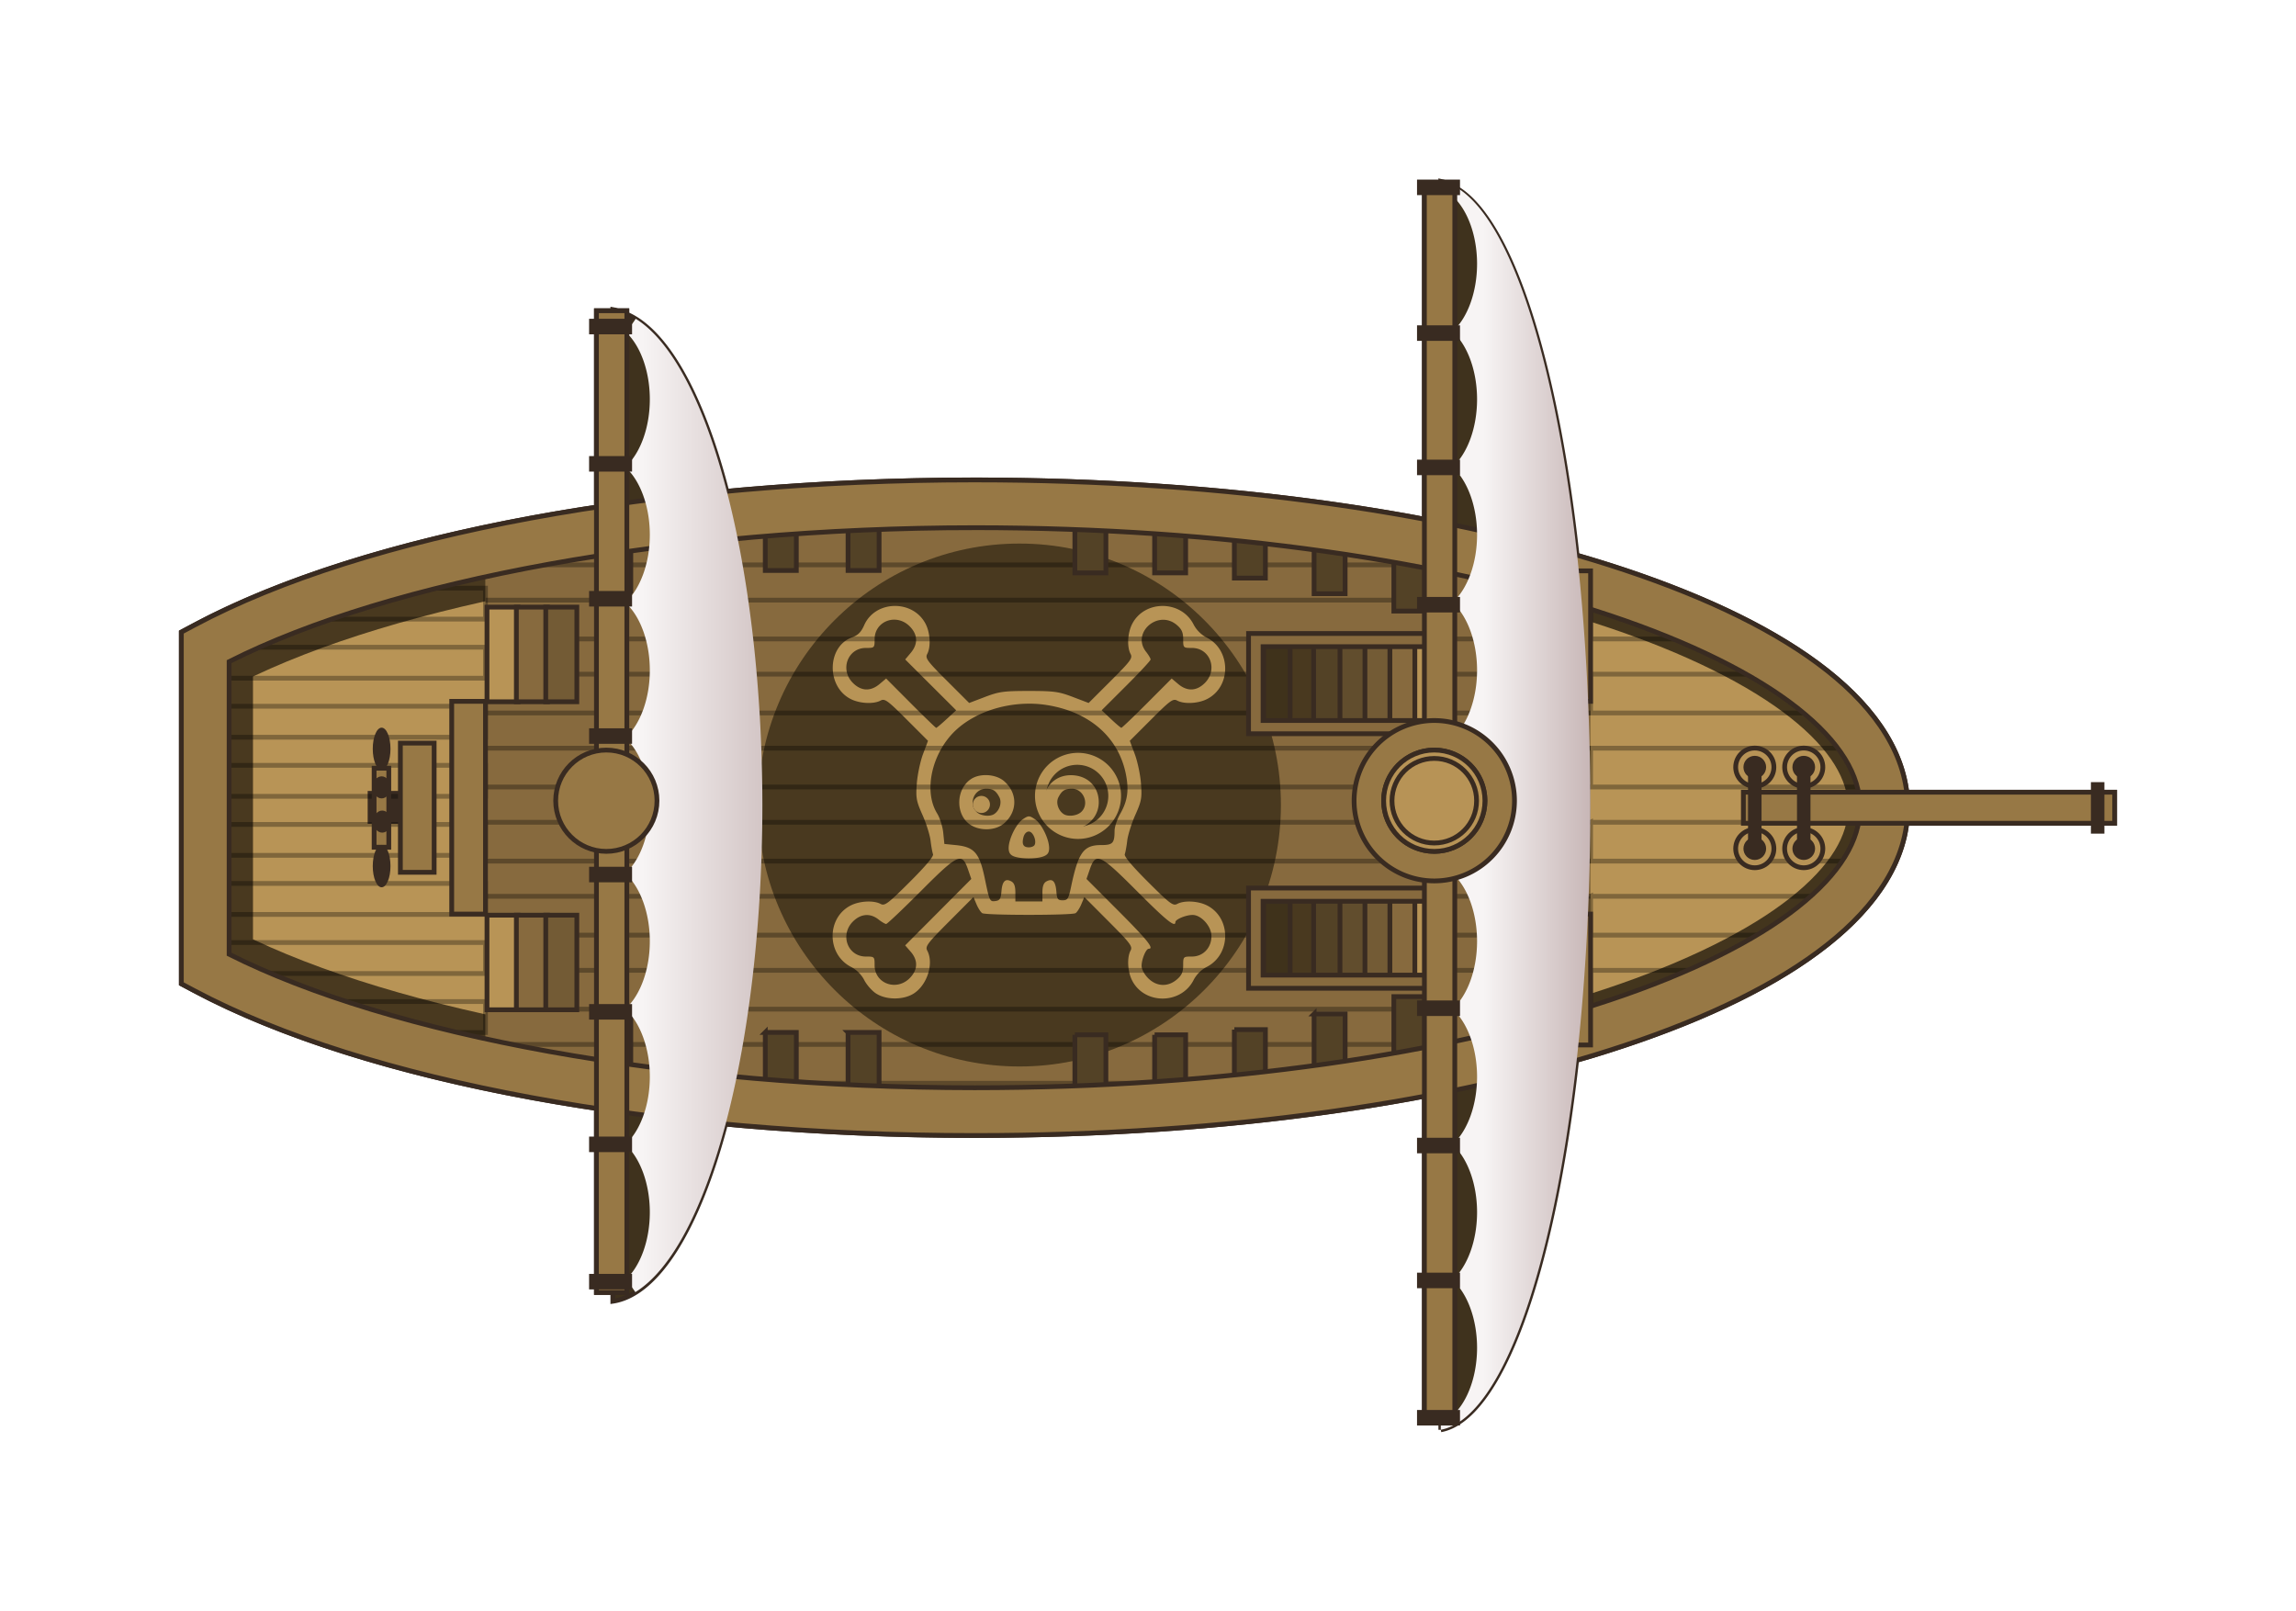 <?xml version="1.0" encoding="UTF-8" standalone="no"?>
<!-- Created with Inkscape (http://www.inkscape.org/) -->

<svg
   xmlns:dc="http://purl.org/dc/elements/1.1/"
   xmlns:cc="http://creativecommons.org/ns#"
   xmlns:rdf="http://www.w3.org/1999/02/22-rdf-syntax-ns#"
   xmlns:svg="http://www.w3.org/2000/svg"
   xmlns="http://www.w3.org/2000/svg"
   xmlns:xlink="http://www.w3.org/1999/xlink"
   xmlns:sodipodi="http://sodipodi.sourceforge.net/DTD/sodipodi-0.dtd"
   xmlns:inkscape="http://www.inkscape.org/namespaces/inkscape"
   width="135.699mm"
   height="95.215mm"
   viewBox="0 0 480.824 337.374"
   id="svg4894"
   version="1.1"
   inkscape:version="0.91 r13725"
   sodipodi:docname="ship.svg">
  <defs
     id="defs4896">
    <linearGradient
       inkscape:collect="always"
       id="linearGradient7380">
      <stop
         style="stop-color:#c8b7b7;stop-opacity:1;"
         offset="0"
         id="stop7382" />
      <stop
         style="stop-color:#f7f4f4;stop-opacity:1"
         offset="1"
         id="stop7384" />
    </linearGradient>
    <linearGradient
       inkscape:collect="always"
       id="linearGradient6600">
      <stop
         style="stop-color:#c8b7b7;stop-opacity:1;"
         offset="0"
         id="stop6602" />
      <stop
         style="stop-color:#f7f4f4;stop-opacity:1"
         offset="1"
         id="stop6604" />
    </linearGradient>
    <filter
       inkscape:collect="always"
       style="color-interpolation-filters:sRGB"
       id="filter6479"
       x="-0.079"
       width="1.157"
       y="-0.207"
       height="1.414">
      <feGaussianBlur
         inkscape:collect="always"
         stdDeviation="11.847"
         id="feGaussianBlur6481" />
    </filter>
    <clipPath
       clipPathUnits="userSpaceOnUse"
       id="clipPath6489">
      <path
         inkscape:connector-curvature="0"
         id="path6491"
         d="m -384.998,-117.963 a 190.414,63.64 0 0 0 -161.119,29.867 l 0,67.637 A 190.414,63.64 0 0 0 -384.998,9.317 190.414,63.64 0 0 0 -194.584,-54.324 190.414,63.64 0 0 0 -384.998,-117.963 Z"
         style="opacity:1;fill:#876a3e;fill-opacity:1;stroke:none;stroke-width:10;stroke-linecap:round;stroke-linejoin:miter;stroke-miterlimit:4;stroke-dasharray:none;stroke-dashoffset:0;stroke-opacity:1" />
    </clipPath>
    <linearGradient
       inkscape:collect="always"
       xlink:href="#linearGradient6600"
       id="linearGradient6606"
       x1="332.948"
       y1="169.34"
       x2="310.614"
       y2="169.34"
       gradientUnits="userSpaceOnUse" />
    <filter
       inkscape:collect="always"
       style="color-interpolation-filters:sRGB"
       id="filter7270"
       x="-0.041"
       width="1.083"
       y="-0.109"
       height="1.218">
      <feGaussianBlur
         inkscape:collect="always"
         stdDeviation="6.235"
         id="feGaussianBlur7272" />
    </filter>
    <clipPath
       clipPathUnits="userSpaceOnUse"
       id="clipPath7278">
      <path
         inkscape:connector-curvature="0"
         id="path7280"
         d="m -487.428,-107.832 a 190.414,63.64 0 0 0 -58.689,19.736 l 0,67.637 a 190.414,63.64 0 0 0 58.689,19.672 l 0,-107.045 z"
         style="opacity:1;fill:#b89456;fill-opacity:1;stroke:none;stroke-width:10;stroke-linecap:round;stroke-linejoin:miter;stroke-miterlimit:4;stroke-dasharray:none;stroke-dashoffset:0;stroke-opacity:1" />
    </clipPath>
    <filter
       inkscape:collect="always"
       style="color-interpolation-filters:sRGB"
       id="filter7366"
       x="-0.043"
       width="1.086"
       y="-0.113"
       height="1.227">
      <feGaussianBlur
         inkscape:collect="always"
         stdDeviation="6.485"
         id="feGaussianBlur7368" />
    </filter>
    <clipPath
       clipPathUnits="userSpaceOnUse"
       id="clipPath7376">
      <path
         inkscape:connector-curvature="0"
         id="path7378"
         d="m -256,-101.051 0,93.432 A 190.414,63.64 0 0 0 -194.584,-54.324 190.414,63.64 0 0 0 -256,-101.051 Z"
         style="opacity:1;fill:#b89456;fill-opacity:1;stroke:none;stroke-width:10;stroke-linecap:round;stroke-linejoin:miter;stroke-miterlimit:4;stroke-dasharray:none;stroke-dashoffset:0;stroke-opacity:1" />
    </clipPath>
    <linearGradient
       inkscape:collect="always"
       xlink:href="#linearGradient7380"
       id="linearGradient7386"
       x1="133.619"
       y1="168.695"
       x2="100.619"
       y2="168.695"
       gradientUnits="userSpaceOnUse"
       gradientTransform="translate(-564.154,-216.459)" />
    <filter
       inkscape:collect="always"
       style="color-interpolation-filters:sRGB"
       id="filter7656"
       x="-0.094"
       width="1.188"
       y="-0.145"
       height="1.291">
      <feGaussianBlur
         inkscape:collect="always"
         stdDeviation="15.824"
         id="feGaussianBlur7658" />
    </filter>
    <clipPath
       clipPathUnits="userSpaceOnUse"
       id="clipPath6489-7">
      <path
         inkscape:connector-curvature="0"
         id="path6491-6"
         d="m -384.998,-117.963 a 190.414,63.64 0 0 0 -161.119,29.867 l 0,67.637 A 190.414,63.64 0 0 0 -384.998,9.317 190.414,63.64 0 0 0 -194.584,-54.324 190.414,63.64 0 0 0 -384.998,-117.963 Z"
         style="opacity:1;fill:#876a3e;fill-opacity:1;stroke:none;stroke-width:10;stroke-linecap:round;stroke-linejoin:miter;stroke-miterlimit:4;stroke-dasharray:none;stroke-dashoffset:0;stroke-opacity:1" />
    </clipPath>
    <clipPath
       clipPathUnits="userSpaceOnUse"
       id="clipPath7376-5">
      <path
         inkscape:connector-curvature="0"
         id="path7378-1"
         d="m -256,-101.051 0,93.432 A 190.414,63.64 0 0 0 -194.584,-54.324 190.414,63.64 0 0 0 -256,-101.051 Z"
         style="opacity:1;fill:#b89456;fill-opacity:1;stroke:none;stroke-width:10;stroke-linecap:round;stroke-linejoin:miter;stroke-miterlimit:4;stroke-dasharray:none;stroke-dashoffset:0;stroke-opacity:1" />
    </clipPath>
    <clipPath
       clipPathUnits="userSpaceOnUse"
       id="clipPath7278-0">
      <path
         inkscape:connector-curvature="0"
         id="path7280-6"
         d="m -487.428,-107.832 a 190.414,63.64 0 0 0 -58.689,19.736 l 0,67.637 a 190.414,63.64 0 0 0 58.689,19.672 l 0,-107.045 z"
         style="opacity:1;fill:#b89456;fill-opacity:1;stroke:none;stroke-width:10;stroke-linecap:round;stroke-linejoin:miter;stroke-miterlimit:4;stroke-dasharray:none;stroke-dashoffset:0;stroke-opacity:1" />
    </clipPath>
  </defs>
  <sodipodi:namedview
     id="base"
     pagecolor="#ffffff"
     bordercolor="#666666"
     borderopacity="1.0"
     inkscape:pageopacity="0.0"
     inkscape:pageshadow="2"
     inkscape:zoom="1"
     inkscape:cx="3.0812594"
     inkscape:cy="121.67297"
     inkscape:document-units="px"
     inkscape:current-layer="layer1"
     showgrid="false"
     inkscape:window-width="1920"
     inkscape:window-height="1056"
     inkscape:window-x="0"
     inkscape:window-y="24"
     inkscape:window-maximized="1"
     fit-margin-top="0"
     fit-margin-left="0"
     fit-margin-right="0"
     fit-margin-bottom="0" />
  <g
     inkscape:label="Layer 1"
     inkscape:groupmode="layer"
     id="layer1"
     transform="translate(598.096,216.459)">
    <path
       inkscape:connector-curvature="0"
       d=""
       style="opacity:1;fill:#46371e;fill-opacity:1;stroke:none;stroke-width:1;stroke-linecap:round;stroke-linejoin:miter;stroke-miterlimit:4;stroke-dasharray:none;stroke-dashoffset:0;stroke-opacity:1"
       id="circle6497"
       ry="6.285"
       rx="20.25"
       cy="-321.707"
       cx="-591.25" />
    <g
       id="g6791"
       transform="translate(-1030.101,184)">
      <g
         style="fill:#b89456;fill-opacity:1"
         inkscape:export-ydpi="90"
         inkscape:export-xdpi="90"
         id="g6795"
         transform="matrix(0.472,0,0,0.472,-553.406,12.194)" />
    </g>
    <g
       id="g6825"
       transform="matrix(0.849,0,0,0.85,-979.461,150.553)" />
    <g
       transform="matrix(0.849,0,0,0.85,-979.461,203.858)"
       id="g6845" />
    <g
       id="g6871"
       transform="translate(-1006.059,184)" />
    <g
       id="g6881"
       transform="translate(-1026,106.25)" />
    <g
       transform="translate(0.899,7)"
       id="g7450">
      <g
         transform="matrix(0.472,0,0,0.472,-553.406,12.194)"
         id="g7454"
         inkscape:export-xdpi="90"
         inkscape:export-ydpi="90"
         style="fill:#b89456;fill-opacity:1" />
    </g>
    <g
       transform="matrix(0.849,0,0,0.85,51.539,-26.447)"
       id="g7488" />
    <g
       id="g7508"
       transform="matrix(0.849,0,0,0.85,51.539,26.858)" />
    <g
       transform="translate(24.941,7)"
       id="g7534" />
    <g
       transform="translate(5,-70.75)"
       id="g7544" />
    <g
       id="g7552"
       transform="translate(5,-135.25)">
      <path
         inkscape:connector-curvature="0"
         style="opacity:1;fill:#3f321d;fill-opacity:1;stroke:#392b21;stroke-width:1;stroke-linecap:round;stroke-linejoin:miter;stroke-miterlimit:4;stroke-dasharray:none;stroke-dashoffset:0;stroke-opacity:1;filter:url(#filter7656)"
         d="m -287.365,-185.48 0,0.303 1.027,0 a 32.83,130.966 0 0 0 -1.027,-0.303 z m 1.027,0.303 a 32.83,130.966 0 0 1 1.9,0.91 l 0,-0.91 -1.9,0 z m 1.9,0.91 0,70.787 c -0.283,-0.058 -0.554,-0.122 -0.838,-0.18 -0.686,-0.139 -1.398,-0.266 -2.09,-0.402 l 0,-71.115 -3.436,0 0,70.455 c -0.855,-0.161 -1.69,-0.333 -2.553,-0.49 -5.463,-0.992 -11.08,-1.897 -16.838,-2.711 -5.757,-0.814 -11.655,-1.535 -17.676,-2.16 -3.011,-0.312 -6.052,-0.602 -9.123,-0.865 -3.071,-0.263 -6.17,-0.502 -9.297,-0.715 -3.127,-0.213 -6.281,-0.401 -9.461,-0.562 -3.18,-0.162 -6.385,-0.297 -9.613,-0.406 -3.228,-0.109 -6.481,-0.191 -9.754,-0.246 -3.273,-0.055 -6.568,-0.084 -9.883,-0.084 l -0.002,0 c -2.065,9.8e-4 -4.125,0.013 -6.18,0.035 -2.055,0.022 -4.105,0.056 -6.148,0.1 -2.043,0.044 -4.08,0.099 -6.111,0.164 -2.031,0.065 -4.055,0.14 -6.072,0.227 -4.034,0.172 -8.04,0.387 -12.012,0.643 -3.972,0.256 -7.911,0.553 -11.811,0.891 -1.191,0.103 -2.37,0.216 -3.553,0.326 a 32.83,104.03 0 0 0 -20.939,-37.09 l 0,39.49 c -0.979,0.134 -1.956,0.269 -2.928,0.408 l 0,-40.621 -3.436,0 0,41.131 c -1.022,0.154 -2.049,0.304 -3.062,0.465 -1.812,0.287 -3.61,0.583 -5.395,0.889 -1.784,0.306 -3.553,0.62 -5.309,0.945 -3.511,0.65 -6.964,1.338 -10.354,2.062 -1.695,0.362 -3.373,0.733 -5.035,1.113 -1.662,0.381 -3.309,0.771 -4.938,1.17 -1.629,0.399 -3.242,0.806 -4.836,1.223 -1.594,0.417 -3.17,0.843 -4.729,1.277 -3.116,0.869 -6.158,1.773 -9.123,2.713 -1.482,0.47 -2.944,0.949 -4.387,1.436 -1.443,0.487 -2.866,0.982 -4.268,1.486 -1.402,0.504 -2.781,1.016 -4.141,1.537 -1.359,0.521 -2.698,1.05 -4.014,1.588 -1.316,0.538 -2.61,1.084 -3.881,1.639 -1.271,0.554 -2.521,1.119 -3.746,1.689 -1.225,0.571 -2.427,1.149 -3.605,1.736 -1.178,0.587 -2.333,1.182 -3.463,1.785 l -2.645,1.412 0,73.639 2.652,1.41 c 2.264,1.204 4.624,2.376 7.078,3.516 2.454,1.139 5.002,2.245 7.637,3.318 1.317,0.537 2.657,1.064 4.018,1.584 1.361,0.52 2.742,1.032 4.145,1.535 1.403,0.503 2.826,0.997 4.27,1.482 1.443,0.486 2.908,0.963 4.391,1.432 1.483,0.469 2.984,0.928 4.506,1.379 1.521,0.451 3.063,0.895 4.621,1.328 1.559,0.433 3.136,0.858 4.73,1.273 1.594,0.416 3.205,0.821 4.834,1.219 1.629,0.398 3.277,0.787 4.939,1.166 1.663,0.379 3.34,0.75 5.035,1.111 1.695,0.361 3.405,0.712 5.131,1.055 1.726,0.343 3.467,0.676 5.223,1 4.479,0.826 9.061,1.585 13.719,2.287 l 0,38.549 3.436,0 0,-38.041 c 0.972,0.139 1.949,0.273 2.928,0.406 l 0,37.635 -2.928,0 0,1.832 a 32.83,104.03 0 0 0 23.604,-37.1 c 1.281,0.12 2.56,0.242 3.85,0.354 1.949,0.168 3.908,0.325 5.875,0.473 1.967,0.147 3.943,0.285 5.928,0.412 1.985,0.127 3.978,0.243 5.979,0.35 4.002,0.213 8.035,0.385 12.094,0.514 4.059,0.129 8.146,0.216 12.252,0.26 2.053,0.022 4.111,0.033 6.174,0.033 l 0.002,0 c 6.629,4e-6 13.18,-0.112 19.637,-0.33 3.229,-0.109 6.434,-0.244 9.613,-0.406 3.18,-0.162 6.334,-0.349 9.461,-0.562 3.127,-0.213 6.228,-0.453 9.299,-0.717 3.071,-0.264 6.112,-0.551 9.123,-0.863 3.011,-0.313 5.989,-0.649 8.936,-1.01 5.893,-0.721 11.655,-1.535 17.27,-2.439 2.807,-0.452 5.577,-0.928 8.309,-1.424 0.863,-0.157 1.696,-0.329 2.551,-0.49 l 0,67.559 3.436,0 0,-68.219 c 0.978,-0.193 1.961,-0.383 2.928,-0.582 l 0,68.801 -2.928,0 0,2.305 a 32.83,130.966 0 0 0 28.449,-77.385 c 1.133,-0.329 2.29,-0.647 3.4,-0.984 2.297,-0.698 4.547,-1.415 6.746,-2.15 4.398,-1.47 8.597,-3.01 12.582,-4.621 0.996,-0.403 1.98,-0.809 2.949,-1.221 0.969,-0.412 1.925,-0.828 2.867,-1.248 0.942,-0.42 1.871,-0.846 2.785,-1.275 1.829,-0.859 3.601,-1.736 5.316,-2.631 0.858,-0.447 1.701,-0.897 2.529,-1.354 1.657,-0.912 3.256,-1.843 4.795,-2.791 0.769,-0.474 1.525,-0.952 2.264,-1.436 0.739,-0.483 1.463,-0.971 2.172,-1.463 1.417,-0.984 2.771,-1.987 4.062,-3.008 0.646,-0.51 1.277,-1.027 1.893,-1.549 0.615,-0.522 1.215,-1.05 1.799,-1.584 1.167,-1.068 2.27,-2.161 3.303,-3.275 1.033,-1.114 1.994,-2.25 2.881,-3.408 0.444,-0.579 0.868,-1.164 1.273,-1.754 0.405,-0.59 0.793,-1.185 1.158,-1.785 0.366,-0.6 0.711,-1.206 1.035,-1.816 0.325,-0.611 0.628,-1.227 0.91,-1.848 0.282,-0.62 0.543,-1.245 0.781,-1.875 0.477,-1.26 0.866,-2.54 1.16,-3.838 0.203,-0.894 0.342,-1.8 0.453,-2.711 l 43.551,0 0,-6.5 -43.549,0 c -0.031,-0.251 -0.048,-0.504 -0.086,-0.754 -0.099,-0.658 -0.224,-1.31 -0.371,-1.959 -0.147,-0.649 -0.316,-1.294 -0.51,-1.934 -0.387,-1.279 -0.867,-2.54 -1.432,-3.781 -0.282,-0.62 -0.586,-1.235 -0.91,-1.846 -0.325,-0.61 -0.67,-1.216 -1.035,-1.816 -0.366,-0.6 -0.751,-1.195 -1.156,-1.785 -0.405,-0.59 -0.83,-1.175 -1.273,-1.754 -0.444,-0.579 -0.906,-1.152 -1.387,-1.721 -0.481,-0.568 -0.98,-1.132 -1.496,-1.689 -0.516,-0.557 -1.051,-1.107 -1.602,-1.652 -0.551,-0.546 -1.117,-1.087 -1.701,-1.621 -0.584,-0.534 -1.183,-1.062 -1.799,-1.584 -0.615,-0.522 -1.247,-1.039 -1.893,-1.549 -0.646,-0.51 -1.307,-1.016 -1.984,-1.518 -0.677,-0.501 -1.37,-0.998 -2.078,-1.49 -0.708,-0.492 -1.433,-0.98 -2.172,-1.463 -1.478,-0.966 -3.017,-1.913 -4.615,-2.844 -1.599,-0.93 -3.257,-1.844 -4.973,-2.738 -1.715,-0.895 -3.488,-1.77 -5.316,-2.629 -0.914,-0.429 -1.843,-0.855 -2.785,-1.275 -1.884,-0.841 -3.824,-1.665 -5.816,-2.471 -0.996,-0.403 -2.007,-0.801 -3.029,-1.195 -3.068,-1.182 -6.254,-2.323 -9.553,-3.426 -3.233,-1.08 -6.609,-2.107 -10.053,-3.107 a 32.83,130.966 0 0 0 -25.613,-77.094 z m -176.316,25.877 1.027,0 a 32.83,104.03 0 0 0 -1.027,-0.24 l 0,0.24 z m 1.027,0 a 32.83,104.03 0 0 1 1.9,0.723 l 0,-0.723 -1.9,0 z m -4.463,53.219 0.689,0 0,5.533 2.746,0 0,1.842 -3.436,0 0,-7.375 z m 67.086,0 33.104,0 0,1.67 6.5,0 0,-1.67 3.52,0 a 54.75,54.75 0 0 1 12.291,7.375 l -67.914,0 a 54.75,54.75 0 0 1 12.5,-7.375 z m 106.404,0.67 c 1.109,0.215 2.239,0.419 3.334,0.641 l 0,6.064 -3.334,0 0,-6.705 z m -190.26,8.178 0.354,0 0,6.658 5.801,0 0,-6.658 0.354,0 0,6.658 6.154,0 0,7.375 -6.154,0 0,5.781 -0.354,0 0,-5.781 -5.801,0 0,5.781 -0.354,0 0,-5.781 -6.154,0 0,-7.375 6.154,0 0,-6.658 z m 0,6.658 0,7.375 0.354,0 0,-7.375 -0.354,0 z m 6.154,7.375 0.354,0 0,-7.375 -0.354,0 0,7.375 z m 184.004,-8.506 3.436,0 0,1.131 1.928,0 0,7.375 -1.928,0 0,8.131 1.928,0 0,1.92 a 16.794,16.794 0 0 0 -1.928,-0.277 l 0,2.701 -3.436,0 0,-2.346 3.291,0 0,-0.373 a 16.794,16.794 0 0 0 -1.059,-0.041 l 0.092,0 0,-1.584 0.967,0 0,-8.131 -0.967,0 0,-5.746 -2.324,0 0,-0.967 -1.934,0 -0.299,0 -4.924,0 -0.301,0 -4.924,0 -0.299,0 -4.926,0 -0.299,0 -4.926,0 -0.299,0 -4.926,0 -0.299,0 -5.225,0 0,0.967 -0.137,0 0,5.746 -3.037,0 0,-7.375 36.752,0 0,-1.131 z m 0,1.131 0,0.662 3.291,0 0,6.713 0.145,0 0,-7.375 -3.436,0 z m 3.291,15.506 0,1.625 a 16.794,16.794 0 0 1 0.145,0.018 l 0,-1.643 -0.145,0 z m -176.68,-15.506 3.436,0 0,7.375 -3.436,0 0,-7.375 z m 46.338,0 6.453,0 c -2.571,1.39 -3.623,4.499 -3.133,7.375 l -8.41,0 a 54.75,54.75 0 0 1 5.09,-7.375 z m 11.961,0 8.682,0 c 0.053,0.959 -0.318,1.937 -1.123,2.895 l -1.152,1.369 3.119,3.111 -15.209,0 c -0.886,-2.594 0.795,-5.52 3.852,-5.52 1.812,0 1.83,-0.02 1.83,-1.832 0,-0.008 0.002,-0.015 0.002,-0.023 z m 11.496,0 41.646,0 c -0.078,1.197 0.07,2.352 0.475,3.109 0.404,0.755 -0.027,1.447 -2.797,4.266 l -37.002,0 c -2.77,-2.818 -3.201,-3.511 -2.797,-4.266 0.405,-0.757 0.553,-1.912 0.475,-3.109 z m 44.479,0 8.664,0 c 2e-5,0.009 0.002,0.015 0.002,0.023 0,1.812 0.02,1.832 1.832,1.832 3.057,0 4.736,2.925 3.85,5.52 l -15.287,0 c 1.554,-1.619 2.781,-2.947 2.781,-3.098 0,-0.223 -0.426,-0.947 -0.945,-1.607 -0.69,-0.878 -0.944,-1.799 -0.896,-2.67 z m 14.117,0 2.432,0 a 54.75,54.75 0 0 1 5.088,7.375 l -4.279,0 c 0.439,-2.764 -0.645,-5.76 -3.24,-7.375 z m 8.246,8.643 a 54.75,54.75 0 0 1 3.037,6.467 l 0,0.396 0.131,0 a 54.75,54.75 0 0 1 0.006,0.016 l 0,1.568 0.521,0 a 54.75,54.75 0 0 1 0.139,0.414 l 4.564,0 0.299,0 4.926,0 0.299,0 4.926,0 0.299,0 4.926,0 0.299,0 4.924,0 0.301,0 4.924,0 0.299,0 0.332,0 a 16.794,16.794 0 0 0 -5.537,2.346 l -25,0 a 54.75,54.75 0 0 1 0.711,3.031 l -29.617,0 -0.59,-1.57 4.477,-4.479 c 0.559,-0.559 0.916,-0.9 1.352,-1.326 l 19.055,0 0,-6.863 z m 0,6.863 0,4.344 4.613,0 a 54.75,54.75 0 0 0 -0.779,-2.346 l -0.66,0 0,-0.414 -0.137,0 0,-1.584 -3.037,0 z m -136.637,0 3.436,0 0,7.375 -3.436,0 0,-7.375 z m 37.412,0 26.242,0 c 0.436,0.427 0.792,0.767 1.352,1.326 l 4.479,4.477 -0.592,1.572 -33.703,0 a 54.75,54.75 0 0 1 2.223,-7.375 z m 30.549,0 6.781,0 -1.354,1.248 c -1.098,1.012 -2.084,1.84 -2.189,1.84 -0.075,0 -1.496,-1.371 -3.238,-3.088 z m 13.008,0 19.357,0 c 3.76,1.62 6.692,4.138 8.578,7.375 l -36.586,0 c 0.826,-1.424 1.854,-2.748 3.074,-3.873 1.557,-1.435 3.472,-2.604 5.576,-3.502 z m 25.525,0 6.771,0 c -1.751,1.715 -3.185,3.083 -3.281,3.078 -0.134,-0.006 -1.118,-0.838 -2.186,-1.846 l -1.305,-1.232 z m 66.895,1.584 1.953,0 a 16.794,16.794 0 0 0 -1.953,0.137 l 0,-0.137 z m -171.318,6.182 a 10.607,10.607 0 0 1 1.365,0.1 l 0,7.641 2.928,0 0,7.375 -2.928,0 0,5.996 a 10.607,10.607 0 0 1 -1.365,0.102 10.607,10.607 0 0 1 -2.07,-0.205 l 0,-5.893 -7.516,0 a 10.607,10.607 0 0 1 -1.02,-4.508 10.607,10.607 0 0 1 0.404,-2.867 l 8.131,0 0,-7.525 a 10.607,10.607 0 0 1 2.07,-0.215 z m -2.07,7.74 0,7.375 3.436,0 0,-7.375 -3.436,0 z m 175.459,-7.74 a 10.607,10.607 0 0 1 1.059,0.053 10.607,10.607 0 0 1 0.307,0.047 l 0,7.641 2.928,0 0,7.375 -2.928,0 0,5.996 a 10.607,10.607 0 0 1 -1.365,0.102 10.607,10.607 0 0 1 -2.07,-0.205 l 0,-5.893 -7.516,0 a 10.607,10.607 0 0 1 -0.633,-1.672 10.607,10.607 0 0 1 -0.232,-1.033 10.607,10.607 0 0 1 0,-0.002 10.607,10.607 0 0 1 -0.154,-1.801 10.607,10.607 0 0 1 0.053,-1.059 10.607,10.607 0 0 1 0,-0.002 10.607,10.607 0 0 1 0.352,-1.807 l 8.131,0 0,-7.525 a 10.607,10.607 0 0 1 0.268,-0.061 10.607,10.607 0 0 1 1.803,-0.154 z m -2.07,7.74 0,7.375 3.436,0 0,-7.375 -3.436,0 z m -138.701,0 32.414,0 c -0.136,2.322 0.057,3.195 1.225,5.82 0.215,0.484 0.426,1.015 0.625,1.555 l -34.236,0 a 32.83,104.03 0 0 0 0.035,-3.561 32.83,104.03 0 0 0 -0.062,-3.814 z m 35.32,0 6.896,0 c -1.388,2.313 -1.098,5.569 0.826,7.375 l -5.533,0 c -0.231,-0.73 -0.518,-1.412 -0.803,-1.871 -0.961,-1.551 -1.399,-3.468 -1.387,-5.504 z m 16.533,0 5.551,0 a 9.014,9.014 0 0 0 -0.197,1.832 9.014,9.014 0 0 0 1.92,5.543 l -1.236,0 c -0.247,-0.28 -0.496,-0.528 -0.74,-0.688 -0.573,-0.376 -0.895,-0.562 -1.219,-0.562 -0.323,0 -0.648,0.187 -1.221,0.562 -0.244,0.16 -0.492,0.408 -0.738,0.688 l -3.023,0 c 2.205,-2.07 2.506,-5.053 0.904,-7.375 z m 7.959,0 0.139,0 c -0.082,0.125 -0.163,0.25 -0.234,0.381 a 6.51,6.51 0 0 1 0.096,-0.381 z m 9.869,0 2.617,0 a 6.51,6.51 0 0 1 0.266,1.832 6.51,6.51 0 0 1 -3.104,5.543 l -0.818,0 c 1.152,-1.017 1.926,-2.479 1.926,-4.211 0,-1.209 -0.321,-2.283 -0.887,-3.164 z m 5.365,0 1.52,0 c 0.048,2.005 -0.419,3.692 -1.504,5.59 -0.306,0.535 -0.58,1.173 -0.791,1.785 l -0.945,0 a 9.014,9.014 0 0 0 1.91,-5.543 9.014,9.014 0 0 0 -0.189,-1.832 z m 4.4,0 29.07,0 a 54.75,54.75 0 0 1 0.135,3.766 54.75,54.75 0 0 1 -0.182,3.609 l -30.871,0 c 0.199,-0.54 0.408,-1.071 0.623,-1.555 1.168,-2.625 1.361,-3.498 1.225,-5.82 z m -32.449,0.338 c 1.415,0.009 2.023,0.401 2.74,1.764 0.582,1.106 0.078,2.763 -1.078,3.535 -0.956,0.639 -2.963,0.368 -3.752,-0.504 -0.06,-0.066 -0.108,-0.136 -0.16,-0.205 a 1.795,1.795 0 0 0 1.234,0.494 1.795,1.795 0 0 0 1.793,-1.795 1.795,1.795 0 0 0 -1.793,-1.795 1.795,1.795 0 0 0 -1.795,1.795 c -0.248,-1.622 0.939,-3.301 2.811,-3.289 z m 17.947,0 c 2.448,-0.014 3.734,3.241 1.926,4.877 -0.895,0.81 -2.765,1.026 -3.67,0.422 -1.156,-0.772 -1.661,-2.429 -1.078,-3.535 0.727,-1.38 1.325,-1.755 2.822,-1.764 z m -99.633,15.168 3.436,0 0,7.375 -3.436,0 0,-7.375 z m 35.182,0 34.525,0 c -0.801,1.006 -2.155,2.468 -4.047,4.354 -1.349,1.345 -2.329,2.303 -3.104,3.021 l -25.236,0 a 54.75,54.75 0 0 1 -2.139,-7.375 z m 39.672,0 2.203,0 c 0.293,0.377 0.539,0.953 0.801,1.711 l 0.697,2.012 -3.637,3.652 -8.062,0 c 0.404,-0.401 0.685,-0.661 1.105,-1.082 3.453,-3.464 5.527,-5.447 6.893,-6.293 z m 5.51,0 20.562,0 c -0.514,1.289 -0.973,2.997 -1.471,5.363 -0.2,0.952 -0.352,1.588 -0.518,2.012 l -2.432,0 c -0.06,-0.265 -0.101,-0.604 -0.139,-1.061 -0.172,-2.114 -0.807,-2.755 -2.064,-2.082 -0.601,0.322 -0.852,1.007 -0.852,2.328 l 0,0.814 -5.666,0 0,-0.814 c 0,-1.321 -0.251,-2.006 -0.852,-2.328 -1.258,-0.673 -1.892,-0.032 -2.064,2.082 -0.036,0.448 -0.084,0.788 -0.15,1.061 l -2.471,0 c -0.224,-0.689 -0.464,-1.809 -0.846,-3.652 -0.327,-1.577 -0.655,-2.769 -1.039,-3.723 z m 23.816,0 2.205,0 c 1.365,0.846 3.438,2.83 6.891,6.293 0.44,0.441 0.705,0.688 1.102,1.082 l -8.049,0 -3.645,-3.652 0.695,-2.012 c 0.262,-0.758 0.508,-1.334 0.801,-1.711 z m 7.35,0 30.498,0 a 54.75,54.75 0 0 1 -1.576,5.656 l 32.938,0 0,-1.652 a 16.794,16.794 0 0 0 2.07,0.15 16.794,16.794 0 0 0 1.365,-0.068 l 0,1.57 1.928,0 0,1.719 -1.928,0 0,8.131 1.928,0 0,7.375 -1.928,0 0,3.756 -3.436,0 0,-2.346 3.291,0 0,-1.41 -0.967,0 0,-7.375 0.967,0 0,-8.055 -3.291,0 0,-0.076 -33.566,0 a 54.75,54.75 0 0 1 -3.186,7.135 l 0,-7.135 -17.957,0 c -0.774,-0.719 -1.754,-1.678 -3.104,-3.023 -1.891,-1.886 -3.246,-3.346 -4.047,-4.352 z m 25.107,7.375 3.186,0 a 54.75,54.75 0 0 0 0.629,-1.719 l -3.814,0 0,1.719 z m 36.752,0 3.436,0 0,-1.719 -3.436,0 0,1.719 z m 3.291,8.131 0,7.375 0.145,0 0,-7.375 -0.145,0 z m -193.449,-4.182 0.354,0 0,4.182 5.801,0 0,-4.182 0.354,0 0,4.182 6.154,0 0,7.375 -6.154,0 0,8.131 6.154,0 0,0.127 -6.154,0 0,-0.127 -0.354,0 0,0.127 -5.801,0 0,-0.127 -0.354,0 0,0.127 -6.154,0 0,-0.127 6.154,0 0,-8.131 -6.154,0 0,-7.375 6.154,0 0,-4.182 z m 0,4.182 0,7.375 0.354,0 0,-7.375 -0.354,0 z m 0.354,7.375 0,8.131 5.801,0 0,-8.131 -5.801,0 z m 5.801,0 0.354,0 0,-7.375 -0.354,0 0,7.375 z m 10.615,-7.375 3.436,0 0,7.375 -3.436,0 0,-7.375 z m 41.178,0 8.334,0 c -0.055,2.632 1.222,5.301 3.848,6.641 0.385,0.197 0.746,0.454 1.09,0.734 l -8.232,0 a 54.75,54.75 0 0 1 -5.039,-7.375 z m 11.215,0 14.43,0 -2.123,2.133 1.156,1.326 c 1.111,1.273 1.39,2.625 0.881,3.916 l -8.297,0 c -0.085,-0.336 -0.143,-0.689 -0.143,-1.07 0,-1.812 -0.018,-1.832 -1.83,-1.832 -2.649,0 -4.266,-2.198 -4.074,-4.473 z m 18.705,0 39.041,0 c 1.929,2.049 2.118,2.583 1.775,3.223 -0.522,0.976 -0.617,2.615 -0.342,4.152 l -41.885,0 c 0.338,-1.485 0.254,-2.995 -0.365,-4.152 -0.343,-0.64 -0.153,-1.173 1.775,-3.223 z m 43.176,0 14.566,0 c 0.004,0.061 0.023,0.123 0.023,0.184 0,2.462 -1.744,4.289 -4.092,4.289 -1.812,0 -1.832,0.02 -1.832,1.832 0,0.415 -0.03,0.76 -0.092,1.07 l -8.365,0 c -0.149,-0.341 -0.256,-0.67 -0.256,-0.934 0,-1.39 0.916,-3.6 1.492,-3.6 0.762,0 0.435,-0.75 -1.445,-2.842 z m 17.453,0 4.299,0 a 54.75,54.75 0 0 1 -5.066,7.375 l -4.172,0 c 0.344,-0.281 0.704,-0.537 1.09,-0.734 2.625,-1.339 3.904,-4.009 3.85,-6.641 z m 4.91,0 3.037,0 0,7.375 -3.037,0 0,-7.375 z m -136.637,15.506 3.436,0 0,0.498 -2.746,0 0,6.877 -0.689,0 0,-7.375 z m 54.469,0 68.311,0 a 54.75,54.75 0 0 1 -12.334,7.375 l -3.756,0 0,-2.014 -6.5,0 0,2.014 -33.549,0 a 54.75,54.75 0 0 1 -12.172,-7.375 z m 119.021,0 3.334,0 0,7.355 c -0.035,0.007 -0.072,0.012 -0.107,0.02 l -3.227,0 0,-7.375 z"
         id="rect7558"
         transform="translate(-14,142.25)" />
    </g>
    <path
       style="opacity:1;fill:#876a3e;fill-opacity:1;stroke:none;stroke-width:10;stroke-linecap:round;stroke-linejoin:miter;stroke-miterlimit:4;stroke-dasharray:none;stroke-dashoffset:0;stroke-opacity:1"
       d="m -393.998,-110.963 a 190.414,63.64 0 0 0 -161.119,29.867 l 0,67.637 a 190.414,63.64 0 0 0 161.119,29.775 190.414,63.64 0 0 0 190.414,-63.641 190.414,63.64 0 0 0 -190.414,-63.639 z"
       id="path5455"
       inkscape:connector-curvature="0" />
    <g
       id="g6539"
       transform="translate(0.899,7)">
      <circle
         r="54.75"
         cy="-54.888"
         cx="-385.5"
         id="path6373"
         style="opacity:1;fill:#49391f;fill-opacity:1;stroke:none;stroke-width:1;stroke-linecap:round;stroke-linejoin:miter;stroke-miterlimit:4;stroke-dasharray:none;stroke-dashoffset:0;stroke-opacity:1" />
      <g
         style="fill:#b89456;fill-opacity:1"
         inkscape:export-ydpi="90"
         inkscape:export-xdpi="90"
         id="g4170"
         transform="matrix(0.472,0,0,0.472,-553.406,12.194)">
        <path
           id="path4147-2"
           d="m 300.281,-230.443 c -5.522,0.085 -10.969,2.943 -13.441,8.531 -1.367,3.089 -2.714,4.443 -5.383,5.408 -11.165,4.037 -11.503,21.882 -0.52,27.4 3.951,1.985 10.113,2.285 13.182,0.643 1.847,-0.989 3.09,-0.088 11.553,8.375 l 9.482,9.482 -2.207,5.875 c -1.214,3.231 -2.453,9.084 -2.754,13.004 -0.493,6.432 -0.248,7.797 2.512,14 1.682,3.78 3.296,8.918 3.588,11.418 0.292,2.5 0.782,5.201 1.09,6.004 0.362,0.943 -3.292,5.298 -10.324,12.309 -9.726,9.696 -11.101,10.733 -12.945,9.746 -3.063,-1.639 -9.228,-1.337 -13.176,0.646 -10.84,5.446 -10.799,21.749 0.068,27.293 2.45,1.25 4.612,3.41 5.854,5.844 1.083,2.123 3.452,4.809 5.264,5.969 4.618,2.957 12.367,2.899 16.896,-0.127 5.893,-3.937 8.775,-13.352 5.793,-18.924 -0.987,-1.844 0.046,-3.217 9.703,-12.904 l 10.809,-10.842 1.34,3.188 c 0.737,1.753 1.883,3.533 2.547,3.955 1.575,1.001 39.839,1.001 41.414,0 0.664,-0.422 1.81,-2.202 2.547,-3.955 l 1.34,-3.188 10.807,10.842 c 9.657,9.687 10.69,11.061 9.703,12.904 -1.639,3.063 -1.335,9.226 0.648,13.174 5.446,10.84 21.749,10.801 27.293,-0.066 1.255,-2.459 3.408,-4.615 5.867,-5.869 10.867,-5.544 10.908,-21.847 0.068,-27.293 -3.948,-1.984 -10.113,-2.286 -13.176,-0.646 -1.844,0.987 -3.221,-0.05 -12.947,-9.746 -7.032,-7.01 -10.686,-11.366 -10.324,-12.309 0.308,-0.803 0.8,-3.504 1.092,-6.004 0.292,-2.5 1.906,-7.638 3.588,-11.418 2.76,-6.203 3.003,-7.568 2.51,-14 -0.301,-3.92 -1.54,-9.773 -2.754,-13.004 l -2.207,-5.873 9.484,-9.484 c 8.463,-8.463 9.705,-9.364 11.553,-8.375 3.069,1.642 9.23,1.343 13.182,-0.643 10.84,-5.446 10.799,-21.749 -0.068,-27.293 -2.459,-1.254 -4.613,-3.41 -5.867,-5.869 -5.544,-10.867 -21.847,-10.906 -27.293,-0.066 -1.985,3.951 -2.287,10.113 -0.645,13.182 0.99,1.85 0.057,3.118 -8.75,11.91 l -9.857,9.84 -7,-2.666 c -6.23,-2.374 -8.375,-2.668 -19.5,-2.668 -11.125,1e-5 -13.27,0.294 -19.5,2.668 l -7,2.666 -9.857,-9.84 c -8.807,-8.792 -9.74,-10.061 -8.75,-11.91 1.642,-3.069 1.341,-9.23 -0.645,-13.182 -2.767,-5.508 -8.363,-8.196 -13.885,-8.111 z m -0.389,6.09 c 0.295,-0.009 0.591,-0.002 0.889,0.018 2.165,0.146 4.371,1.064 6.213,2.906 3.667,3.667 3.838,7.837 0.482,11.824 l -2.441,2.902 11.309,11.277 11.309,11.275 -4.229,3.898 c -2.326,2.144 -4.412,3.898 -4.635,3.898 -0.223,0 -5.313,-4.923 -11.312,-10.941 l -10.908,-10.941 -2.902,2.441 c -3.988,3.356 -8.159,3.187 -11.826,-0.48 -5.894,-5.894 -2.33,-15.531 5.744,-15.531 3.838,0 3.879,-0.04 3.879,-3.879 0,-5.204 4.005,-8.536 8.43,-8.668 z m 119.961,0.053 c 1.937,0.075 3.929,0.787 5.736,2.342 2.154,1.853 2.783,3.271 2.783,6.273 0,3.838 0.04,3.879 3.879,3.879 8.074,0 11.636,9.637 5.742,15.531 -3.667,3.667 -7.836,3.836 -11.824,0.48 l -2.902,-2.441 -10.908,10.941 c -5.999,6.018 -11.139,10.932 -11.424,10.918 -0.284,-0.014 -2.368,-1.772 -4.629,-3.906 l -4.109,-3.881 10.859,-10.828 c 5.973,-5.955 10.861,-11.213 10.861,-11.686 0,-0.473 -0.9,-2.004 -2,-3.402 -5.216,-6.631 1.018,-14.489 7.936,-14.221 z m -60.416,37.217 c 2.761,-0.032 5.522,0.155 8.23,0.576 18.998,2.95 31.904,14.14 35.252,30.561 1.468,7.2 0.796,11.994 -2.484,17.732 -1.372,2.4 -2.499,5.789 -2.506,7.531 -0.021,5.528 -0.78,6.33 -5.982,6.33 -7.77,0 -10.107,3.246 -13.314,18.5 -1.131,5.379 -1.518,6 -3.738,6 -2.168,0 -2.517,-0.497 -2.801,-3.986 -0.364,-4.478 -1.71,-5.834 -4.373,-4.408 -1.273,0.681 -1.803,2.132 -1.803,4.93 l 0,3.965 -6,0 -6,0 0,-3.965 c 0,-2.798 -0.532,-4.248 -1.805,-4.93 -2.663,-1.425 -4.007,-0.07 -4.371,4.408 -0.265,3.256 -0.737,4.045 -2.578,4.307 -2.602,0.369 -2.701,0.168 -4.766,-9.797 -2.405,-11.606 -4.635,-14.189 -12.98,-15.023 l -5,-0.5 -0.508,-5 c -0.28,-2.75 -1.499,-6.595 -2.707,-8.545 -6.208,-10.018 -2.293,-27.161 8.465,-37.078 7.833,-7.22 19.806,-11.471 31.77,-11.607 z m -18.766,31.693 c -2.334,0.011 -4.624,0.563 -6.34,1.688 -7.231,4.738 -7.03,16.782 0.348,20.785 4.424,2.4 10.595,1.977 14.094,-0.967 6.224,-5.237 6.224,-13.699 0,-18.936 -2.026,-1.705 -5.1,-2.584 -8.102,-2.57 z m 37.857,0.037 c -11.549,0 -16.402,13.952 -7.469,21.469 7.626,6.417 19.857,0.584 19.857,-9.469 0,-7.07 -5.09,-12 -12.389,-12 z m -37.533,6.016 c 2.997,0.019 4.287,0.848 5.807,3.734 1.234,2.342 0.163,5.852 -2.285,7.486 -2.026,1.353 -6.273,0.783 -7.945,-1.064 -0.127,-0.14 -0.227,-0.29 -0.338,-0.436 a 3.801,3.801 0 0 1 -0.002,-0.002 3.801,3.801 0 0 1 -0.002,-0.002 3.801,3.801 0 0 1 -0.262,-0.275 3.801,3.801 0 0 1 -0.223,-0.285 3.801,3.801 0 0 1 -0.018,-0.023 3.801,3.801 0 0 1 -0.193,-0.311 3.801,3.801 0 0 1 -0.002,-0.004 3.801,3.801 0 0 1 -0.152,-0.303 3.801,3.801 0 0 1 -0.027,-0.06 3.801,3.801 0 0 1 0,-0.002 3.801,3.801 0 0 1 -0.105,-0.279 3.801,3.801 0 0 1 -0.029,-0.084 3.801,3.801 0 0 1 -0.002,-0.006 3.801,3.801 0 0 1 -0.072,-0.277 3.801,3.801 0 0 1 -0.018,-0.078 3.801,3.801 0 0 1 -0.049,-0.295 3.801,3.801 0 0 1 0,-0.002 3.801,3.801 0 0 1 -0.002,-0.025 3.801,3.801 0 0 1 -0.008,-0.059 3.801,3.801 0 0 1 -0.021,-0.344 3.801,3.801 0 0 1 0,-0.002 c -5.2e-4,-0.003 4.9e-4,-0.007 0,-0.01 -10e-4,-0.009 -5.7e-4,-0.018 -0.002,-0.027 -0.525,-3.435 1.988,-6.99 5.951,-6.965 z m 38.016,0 c 5.185,-0.031 7.908,6.865 4.078,10.33 -1.896,1.716 -5.858,2.17 -7.773,0.891 -2.448,-1.634 -3.519,-5.144 -2.285,-7.486 1.539,-2.923 2.81,-3.716 5.98,-3.734 z m -19.094,12.256 c -0.685,0 -1.37,0.398 -2.584,1.193 -2.972,1.947 -6.362,8.743 -6.395,12.818 -0.015,1.963 0.641,3.05 2.229,3.688 3.041,1.222 10.04,1.251 13.186,0.055 1.913,-0.727 2.559,-1.681 2.543,-3.75 -0.032,-4.069 -3.425,-10.865 -6.395,-12.811 -1.214,-0.795 -1.899,-1.193 -2.584,-1.193 z m 0,6.729 c 1.838,0 3.577,4.257 2.471,6.047 -0.324,0.525 -1.436,0.953 -2.471,0.953 -2.476,0 -3.204,-1.337 -2.422,-4.453 0.386,-1.537 1.345,-2.547 2.422,-2.547 z m -30.471,12.084 c 1.574,0.108 2.446,1.795 3.443,4.68 l 1.475,4.264 -14.672,14.736 -14.672,14.736 2.447,2.807 c 3.377,3.87 3.207,8.09 -0.475,11.771 -5.894,5.894 -15.531,2.33 -15.531,-5.744 0,-3.838 -0.04,-3.879 -3.879,-3.879 -8.074,0 -11.638,-9.637 -5.744,-15.531 3.488,-3.488 7.659,-3.828 11.352,-0.924 1.398,1.1 2.926,2 3.396,2 0.47,0 7.374,-6.538 15.342,-14.531 10.326,-10.359 14.895,-14.565 17.518,-14.385 z m 60.941,0 c 2.623,-0.18 7.189,4.026 17.516,14.385 13.023,13.063 17.014,16.275 17.014,13.693 0,-1.22 4.679,-3.162 7.623,-3.162 3.853,0 8.377,5.06 8.377,9.369 0,5.214 -3.694,9.086 -8.666,9.086 -3.838,0 -3.879,0.04 -3.879,3.879 0,3.003 -0.629,4.42 -2.783,6.273 -3.989,3.431 -8.997,3.224 -12.75,-0.529 -1.69,-1.69 -2.922,-3.99 -2.922,-5.453 0,-2.944 1.94,-7.625 3.16,-7.625 2.541,0 -0.567,-3.882 -13.385,-16.723 l -14.223,-14.25 1.473,-4.264 c 0.997,-2.885 1.872,-4.572 3.445,-4.68 z"
           style="fill:#b89456;fill-opacity:1;stroke:none"
           inkscape:connector-curvature="0" />
        <path
           id="path4759-4"
           d="m 381.713,-165.266 a 19.092,19.092 0 0 0 -19.092,19.092 19.092,19.092 0 0 0 19.092,19.092 19.092,19.092 0 0 0 19.092,-19.092 19.092,19.092 0 0 0 -19.092,-19.092 z m -0.354,5.303 a 13.789,13.789 0 0 1 13.789,13.789 13.789,13.789 0 0 1 -13.789,13.789 13.789,13.789 0 0 1 -13.787,-13.789 13.789,13.789 0 0 1 13.787,-13.789 z"
           style="opacity:1;fill:#b89456;fill-opacity:1;stroke:none;stroke-width:2.2;stroke-linecap:round;stroke-linejoin:round;stroke-miterlimit:4;stroke-dasharray:none;stroke-dashoffset:0;stroke-opacity:1"
           inkscape:connector-curvature="0" />
        <circle
           r="3.801"
           cy="-142.373"
           cx="338.845"
           id="circle4763-2"
           style="opacity:1;fill:#b89456;fill-opacity:1;stroke:none;stroke-width:2.2;stroke-linecap:round;stroke-linejoin:round;stroke-miterlimit:4;stroke-dasharray:none;stroke-dashoffset:0;stroke-opacity:1" />
      </g>
    </g>
    <path
       inkscape:connector-curvature="0"
       style="opacity:1;fill:none;fill-opacity:1;stroke:#000000;stroke-width:1;stroke-linecap:round;stroke-linejoin:miter;stroke-miterlimit:4;stroke-dasharray:none;stroke-dashoffset:0;stroke-opacity:0.31"
       d="m -464.875,-106.303 a 190.414,63.64 0 0 0 -42.967,8.131 l 228.029,0 a 190.414,63.64 0 0 0 -42.945,-8.131 l -142.117,0 z m -45.354,15.506 c -2.216,0 -4,1.784 -4,4 l 0,0.131 c 0,2.216 1.784,4 4,4 l 246.559,0 c 2.216,0 4,-1.784 4,-4 l 0,-0.131 c 0,-2.216 -1.784,-4 -4,-4 l -246.559,0 z m 0,15.506 c -2.216,0 -4,1.784 -4,4 l 0,0.131 c 0,2.216 1.784,4 4,4 l 246.559,0 c 2.216,0 4,-1.784 4,-4 l 0,-0.131 c 0,-2.216 -1.784,-4 -4,-4 l -246.559,0 z m 0,15.506 c -2.216,0 -4,1.784 -4,4 l 0,0.131 c 0,2.216 1.784,4 4,4 l 246.559,0 c 2.216,0 4,-1.784 4,-4 l 0,-0.131 c 0,-2.216 -1.784,-4 -4,-4 l -246.559,0 z m 0,15.506 c -2.216,0 -4,1.784 -4,4 l 0,0.131 c 0,2.216 1.784,4 4,4 l 246.559,0 c 2.216,10e-7 4,-1.784 4,-4 l 0,-0.131 c 0,-2.216 -1.784,-4 -4,-4 l -246.559,0 z m 0,15.506 c -2.216,0 -4,1.784 -4,4 l 0,0.131 c 0,2.216 1.784,4 4,4 l 246.559,0 c 2.216,0 4,-1.784 4,-4 l 0,-0.131 c 0,-2.216 -1.784,-4 -4,-4 l -246.559,0 z m 0,15.506 c -2.216,0 -4,1.784 -4,4 l 0,0.131 c 0,2.216 1.784,4 4,4 l 246.559,0 c 2.216,0 4,-1.784 4,-4 l 0,-0.131 c 0,-2.216 -1.784,-4 -4,-4 l -246.559,0 z m 0,15.506 c -0.556,0 -1.083,0.111 -1.562,0.314 a 190.414,63.64 0 0 0 37.926,7.816 l 159.738,0 a 190.414,63.64 0 0 0 39.307,-8.131 l -235.408,0 z"
       id="rect6560" />
    <path
       inkscape:connector-curvature="0"
       id="path6375"
       d="m -385,-122.963 c -66.075,0.031 -127.316,11.157 -163.473,30.457 l -2.645,1.412 0,73.639 2.652,1.41 C -512.247,3.215 -451.02,14.305 -385,14.316 l 0.002,0 c 53.034,3e-5 101.045,-7.139 136.229,-18.898 17.592,-5.88 31.992,-12.884 42.322,-21.047 10.331,-8.163 16.864,-17.887 16.863,-28.695 -4.8e-4,-10.808 -6.534,-20.53 -16.865,-28.693 -10.331,-8.163 -24.731,-15.169 -42.322,-21.049 -35.183,-11.759 -83.194,-18.897 -136.227,-18.896 l -0.002,0 z m 0.002,10 0.002,0 c 52.128,1.5e-4 99.322,7.107 133.055,18.381 16.866,5.637 30.353,12.346 39.293,19.41 8.94,7.064 13.064,14.082 13.064,20.848 3.2e-4,6.766 -4.122,13.785 -13.062,20.85 -8.94,7.064 -22.426,13.773 -39.293,19.41 -33.733,11.274 -80.928,18.381 -133.059,18.381 -63.313,-0.011 -122.231,-10.914 -156.119,-27.963 l 0,-61.264 c 33.822,-17.079 92.754,-28.022 156.119,-28.053 z"
       style="color:#000000;font-style:normal;font-variant:normal;font-weight:normal;font-stretch:normal;font-size:medium;line-height:normal;font-family:sans-serif;text-indent:0;text-align:start;text-decoration:none;text-decoration-line:none;text-decoration-style:solid;text-decoration-color:#000000;letter-spacing:normal;word-spacing:normal;text-transform:none;direction:ltr;block-progression:tb;writing-mode:lr-tb;baseline-shift:baseline;text-anchor:start;white-space:normal;clip-rule:nonzero;display:inline;overflow:visible;visibility:visible;opacity:1;isolation:auto;mix-blend-mode:normal;color-interpolation:sRGB;color-interpolation-filters:linearRGB;solid-color:#000000;solid-opacity:1;fill:#251e12;fill-opacity:1;fill-rule:nonzero;stroke:none;stroke-width:1;stroke-linecap:round;stroke-linejoin:miter;stroke-miterlimit:4;stroke-dasharray:none;stroke-dashoffset:0;stroke-opacity:1;filter:url(#filter6479);color-rendering:auto;image-rendering:auto;shape-rendering:auto;text-rendering:auto;enable-background:accumulate"
       clip-path="url(#clipPath6489)"
       transform="translate(-9,7)" />
    <path
       style="opacity:1;fill:#b89456;fill-opacity:1;stroke:none;stroke-width:10;stroke-linecap:round;stroke-linejoin:miter;stroke-miterlimit:4;stroke-dasharray:none;stroke-dashoffset:0;stroke-opacity:1"
       d="m -265,-94.051 0,93.432 A 190.414,63.64 0 0 0 -203.584,-47.324 190.414,63.64 0 0 0 -265,-94.051 Z"
       id="rect5475"
       inkscape:connector-curvature="0" />
    <path
       inkscape:connector-curvature="0"
       id="path7282"
       d="m -385,-122.963 c -66.075,0.031 -127.316,11.157 -163.473,30.457 l -2.645,1.412 0,73.639 2.652,1.41 C -512.247,3.215 -451.02,14.305 -385,14.316 l 0.002,0 c 53.034,3e-5 101.045,-7.139 136.229,-18.898 17.592,-5.88 31.992,-12.884 42.322,-21.047 10.331,-8.163 16.864,-17.887 16.863,-28.695 -4.8e-4,-10.808 -6.534,-20.53 -16.865,-28.693 -10.331,-8.163 -24.731,-15.169 -42.322,-21.049 -35.183,-11.759 -83.194,-18.897 -136.227,-18.896 l -0.002,0 z m 0.002,10 0.002,0 c 52.128,1.5e-4 99.322,7.107 133.055,18.381 16.866,5.637 30.353,12.346 39.293,19.41 8.94,7.064 13.064,14.082 13.064,20.848 3.2e-4,6.766 -4.122,13.785 -13.062,20.85 -8.94,7.064 -22.426,13.773 -39.293,19.41 -33.733,11.274 -80.928,18.381 -133.059,18.381 -63.313,-0.011 -122.231,-10.914 -156.119,-27.963 l 0,-61.264 c 33.822,-17.079 92.754,-28.022 156.119,-28.053 z"
       style="color:#000000;font-style:normal;font-variant:normal;font-weight:normal;font-stretch:normal;font-size:medium;line-height:normal;font-family:sans-serif;text-indent:0;text-align:start;text-decoration:none;text-decoration-line:none;text-decoration-style:solid;text-decoration-color:#000000;letter-spacing:normal;word-spacing:normal;text-transform:none;direction:ltr;block-progression:tb;writing-mode:lr-tb;baseline-shift:baseline;text-anchor:start;white-space:normal;clip-rule:nonzero;display:inline;overflow:visible;visibility:visible;opacity:1;isolation:auto;mix-blend-mode:normal;color-interpolation:sRGB;color-interpolation-filters:linearRGB;solid-color:#000000;solid-opacity:1;fill:#0f0b06;fill-opacity:1;fill-rule:nonzero;stroke:#43351d;stroke-width:5;stroke-linecap:round;stroke-linejoin:miter;stroke-miterlimit:4;stroke-dasharray:none;stroke-dashoffset:0;stroke-opacity:1;filter:url(#filter7366);color-rendering:auto;image-rendering:auto;shape-rendering:auto;text-rendering:auto;enable-background:accumulate"
       clip-path="url(#clipPath7376)"
       transform="translate(-9,7)" />
    <path
       inkscape:connector-curvature="0"
       style="opacity:1;fill:none;fill-opacity:1;stroke:#000000;stroke-width:1;stroke-linecap:round;stroke-linejoin:miter;stroke-miterlimit:4;stroke-dasharray:none;stroke-dashoffset:0;stroke-opacity:0.31"
       d="m -265,-90.797 0,8.131 29.076,0 a 190.414,63.64 0 0 0 -19.57,-8.131 l -9.506,0 z m 0,15.506 0,8.131 51.705,0 a 190.414,63.64 0 0 0 -10.047,-8.131 l -41.658,0 z m 0,15.506 0,8.131 60.75,0 a 190.414,63.64 0 0 0 -3.098,-8.131 l -57.652,0 z m 0,15.506 0,8.131 58.158,0 a 190.414,63.64 0 0 0 2.855,-8.131 l -61.014,0 z m 0,15.506 0,8.131 43.646,0 a 190.414,63.64 0 0 0 9.199,-8.131 l -52.846,0 z m 0,15.506 0,8.131 13.281,0 a 190.414,63.64 0 0 0 18.1,-8.131 l -31.381,0 z"
       id="path6578" />
    <path
       style="opacity:1;fill:#b89456;fill-opacity:1;stroke:none;stroke-width:10;stroke-linecap:round;stroke-linejoin:miter;stroke-miterlimit:4;stroke-dasharray:none;stroke-dashoffset:0;stroke-opacity:1"
       d="m -496.428,-100.832 a 190.414,63.64 0 0 0 -58.689,19.736 l 0,67.637 a 190.414,63.64 0 0 0 58.689,19.672 l 0,-107.045 z"
       id="rect5482"
       inkscape:connector-curvature="0" />
    <rect
       style="opacity:1;fill:#392b21;fill-opacity:1;stroke:none;stroke-width:5;stroke-linecap:round;stroke-linejoin:miter;stroke-miterlimit:4;stroke-dasharray:none;stroke-dashoffset:0;stroke-opacity:1"
       id="rect10966"
       width="7"
       height="6.875"
       x="-521.096"
       y="-50.834" />
    <path
       inkscape:connector-curvature="0"
       id="path7240"
       d="m -385,-122.963 c -66.075,0.031 -127.316,11.157 -163.473,30.457 l -2.645,1.412 0,73.639 2.652,1.41 C -512.247,3.215 -451.02,14.305 -385,14.316 l 0.002,0 c 53.034,3e-5 101.045,-7.139 136.229,-18.898 17.592,-5.88 31.992,-12.884 42.322,-21.047 10.331,-8.163 16.864,-17.887 16.863,-28.695 -4.8e-4,-10.808 -6.534,-20.53 -16.865,-28.693 -10.331,-8.163 -24.731,-15.169 -42.322,-21.049 -35.183,-11.759 -83.194,-18.897 -136.227,-18.896 l -0.002,0 z m 0.002,10 0.002,0 c 52.128,1.5e-4 99.322,7.107 133.055,18.381 16.866,5.637 30.353,12.346 39.293,19.41 8.94,7.064 13.064,14.082 13.064,20.848 3.2e-4,6.766 -4.122,13.785 -13.062,20.85 -8.94,7.064 -22.426,13.773 -39.293,19.41 -33.733,11.274 -80.928,18.381 -133.059,18.381 -63.313,-0.011 -122.231,-10.914 -156.119,-27.963 l 0,-61.264 c 33.822,-17.079 92.754,-28.022 156.119,-28.053 z"
       style="color:#000000;font-style:normal;font-variant:normal;font-weight:normal;font-stretch:normal;font-size:medium;line-height:normal;font-family:sans-serif;text-indent:0;text-align:start;text-decoration:none;text-decoration-line:none;text-decoration-style:solid;text-decoration-color:#000000;letter-spacing:normal;word-spacing:normal;text-transform:none;direction:ltr;block-progression:tb;writing-mode:lr-tb;baseline-shift:baseline;text-anchor:start;white-space:normal;clip-rule:nonzero;display:inline;overflow:visible;visibility:visible;opacity:1;isolation:auto;mix-blend-mode:normal;color-interpolation:sRGB;color-interpolation-filters:linearRGB;solid-color:#000000;solid-opacity:1;fill:#0b0905;fill-opacity:1;fill-rule:nonzero;stroke:#49391f;stroke-width:10;stroke-linecap:round;stroke-linejoin:miter;stroke-miterlimit:4;stroke-dasharray:none;stroke-dashoffset:0;stroke-opacity:1;filter:url(#filter7270);color-rendering:auto;image-rendering:auto;shape-rendering:auto;text-rendering:auto;enable-background:accumulate"
       clip-path="url(#clipPath7278)"
       transform="translate(-9,7)" />
    <path
       inkscape:connector-curvature="0"
       style="opacity:1;fill:none;fill-opacity:1;stroke:#000000;stroke-width:1;stroke-linecap:round;stroke-linejoin:miter;stroke-miterlimit:4;stroke-dasharray:none;stroke-dashoffset:0;stroke-opacity:0.31"
       d="m -525.096,-93.305 a 190.414,63.64 0 0 0 -17.619,6.486 l 46.287,0 0,-6.486 -28.668,0 z m -30.021,12.369 0,6.486 58.689,0 0,-6.486 -58.689,0 z m 0,12.369 0,6.486 58.689,0 0,-6.486 -58.689,0 z m 0,12.367 0,6.486 58.689,0 0,-6.486 -58.689,0 z m 0,12.369 0,6.486 58.689,0 0,-6.486 -58.689,0 z m 0,12.369 0,6.486 58.689,0 0,-6.486 -58.689,0 z m 0,12.369 0,5.633 a 190.414,63.64 0 0 0 1.801,0.854 l 56.889,0 0,-6.486 -58.689,0 z m 14.943,12.367 a 190.414,63.64 0 0 0 18.664,6.486 l 25.082,0 0,-6.486 -43.746,0 z"
       id="path6571" />
    <path
       id="path5534"
       d="m -472.5,-109.139 0,16.5 6.5,0 0,-16.5 -6.5,0 z m 0,104.5 0,16.5 6.5,0 0,-16.5 -6.5,0 z"
       style="opacity:1;fill:#977845;fill-opacity:1;stroke:#392b21;stroke-width:1;stroke-linecap:round;stroke-linejoin:miter;stroke-miterlimit:4;stroke-dasharray:none;stroke-dashoffset:0;stroke-opacity:1"
       inkscape:connector-curvature="0" />
    <path
       inkscape:connector-curvature="0"
       style="opacity:1;fill:#977845;fill-opacity:1;stroke:#392b21;stroke-width:1;stroke-linecap:round;stroke-linejoin:miter;stroke-miterlimit:4;stroke-dasharray:none;stroke-dashoffset:0;stroke-opacity:1"
       d="m -455.167,-113.639 0,17.727 6.5,0 0,-17.727 -6.5,0 z m 0,112.273 0,17.727 6.5,0 0,-17.727 -6.5,0 z"
       id="path5540" />
    <path
       inkscape:connector-curvature="0"
       style="opacity:1;fill:#534226;fill-opacity:1;stroke:#392b21;stroke-width:1;stroke-linecap:round;stroke-linejoin:miter;stroke-miterlimit:4;stroke-dasharray:none;stroke-dashoffset:0;stroke-opacity:1"
       d="m -414,-110.584 a 190.414,63.64 0 0 0 -6.5,0.332 l 0,13.25 6.5,0 0,-13.582 z m 41,0.086 0,13.996 6.5,0 0,-13.732 a 190.414,63.64 0 0 0 -6.5,-0.264 z m -58.334,0.797 a 190.414,63.64 0 0 0 -6.5,0.541 l 0,12.158 6.5,0 0,-12.699 z m 75.033,0.065 0,13.135 6.5,0 0,-12.648 a 190.414,63.64 0 0 0 -6.5,-0.486 z m 16.701,1.377 0,12.848 6.5,0 0,-12.125 a 190.414,63.64 0 0 0 -6.5,-0.723 z m 16.699,1.936 0,14.186 6.5,0 0,-13.213 a 190.414,63.64 0 0 0 -6.5,-0.973 z m 16.701,2.686 0,15.137 6.5,0 0,-14.018 a 190.414,63.64 0 0 0 -5.84,-1.119 l -0.66,0 z m 0,95.863 0,15.137 6.5,0 0,-15.137 -6.5,0 z m -16.701,3.637 0,15.805 a 190.414,63.64 0 0 0 6.5,-0.93 l 0,-14.875 -6.5,0 z m -16.699,3.273 0,14.5 a 190.414,63.64 0 0 0 6.5,-0.725 l 0,-13.775 -6.5,0 z m -98.234,0.59 0,14.816 a 190.414,63.64 0 0 0 6.5,0.5 l 0,-15.316 -6.5,0 z m 17.334,0 0,15.898 a 190.414,63.64 0 0 0 6.5,0.326 l 0,-16.225 -6.5,0 z m 47.5,0.5 0,15.674 a 190.414,63.64 0 0 0 6.5,-0.328 l 0,-15.346 -6.5,0 z m 16.699,0 0,14.83 a 190.414,63.64 0 0 0 6.5,-0.549 l 0,-14.281 -6.5,0 z"
       id="path5554" />
    <path
       style="color:#000000;font-style:normal;font-variant:normal;font-weight:normal;font-stretch:normal;font-size:medium;line-height:normal;font-family:sans-serif;text-indent:0;text-align:start;text-decoration:none;text-decoration-line:none;text-decoration-style:solid;text-decoration-color:#000000;letter-spacing:normal;word-spacing:normal;text-transform:none;direction:ltr;block-progression:tb;writing-mode:lr-tb;baseline-shift:baseline;text-anchor:start;white-space:normal;clip-rule:nonzero;display:inline;overflow:visible;visibility:visible;opacity:1;isolation:auto;mix-blend-mode:normal;color-interpolation:sRGB;color-interpolation-filters:linearRGB;solid-color:#000000;solid-opacity:1;fill:#977845;fill-opacity:1;fill-rule:nonzero;stroke:#392b21;stroke-width:1;stroke-linecap:round;stroke-linejoin:miter;stroke-miterlimit:4;stroke-dasharray:none;stroke-dashoffset:0;stroke-opacity:1;color-rendering:auto;image-rendering:auto;shape-rendering:auto;text-rendering:auto;enable-background:accumulate"
       d="m -394,-115.963 c -66.075,0.031 -127.316,11.157 -163.473,30.457 l -2.645,1.412 0,73.639 2.652,1.41 C -521.247,10.215 -460.02,21.305 -394,21.316 l 0.002,0 c 53.034,3e-5 101.045,-7.139 136.229,-18.898 17.592,-5.88 31.992,-12.884 42.322,-21.047 10.331,-8.163 16.864,-17.887 16.863,-28.695 -4.8e-4,-10.808 -6.534,-20.53 -16.865,-28.693 -10.331,-8.163 -24.731,-15.169 -42.322,-21.049 -35.183,-11.759 -83.194,-18.897 -136.227,-18.896 l -0.002,0 z m 0.002,10 0.002,0 c 52.128,1.5e-4 99.322,7.107 133.055,18.381 16.866,5.637 30.353,12.346 39.293,19.41 8.94,7.064 13.064,14.082 13.064,20.848 3.2e-4,6.766 -4.122,13.785 -13.062,20.85 -8.94,7.064 -22.426,13.773 -39.293,19.41 -33.733,11.274 -80.928,18.381 -133.059,18.381 -63.313,-0.011 -122.231,-10.914 -156.119,-27.963 l 0,-61.264 c 33.822,-17.079 92.754,-28.022 156.119,-28.053 z"
       id="path5469"
       inkscape:connector-curvature="0" />
    <g
       id="g5599"
       transform="matrix(0.849,0,0,0.85,51.539,-26.447)">
      <rect
         transform="scale(-1,1)"
         y="-65.368"
         x="410.03"
         height="19.815"
         width="6.507"
         id="rect5585"
         style="opacity:1;fill:#b89456;fill-opacity:1;stroke:#392b21;stroke-width:1.177;stroke-linecap:round;stroke-linejoin:miter;stroke-miterlimit:4;stroke-dasharray:none;stroke-dashoffset:0;stroke-opacity:1" />
      <rect
         transform="scale(-1,1)"
         style="opacity:1;fill:#876a3e;fill-opacity:1;stroke:#392b21;stroke-width:1.177;stroke-linecap:round;stroke-linejoin:miter;stroke-miterlimit:4;stroke-dasharray:none;stroke-dashoffset:0;stroke-opacity:1"
         id="rect5587"
         width="6.507"
         height="19.815"
         x="416.185"
         y="-65.368" />
      <rect
         transform="scale(-1,1)"
         y="-65.368"
         x="422.339"
         height="19.815"
         width="6.507"
         id="rect5589"
         style="opacity:1;fill:#735b35;fill-opacity:1;stroke:#392b21;stroke-width:1.177;stroke-linecap:round;stroke-linejoin:miter;stroke-miterlimit:4;stroke-dasharray:none;stroke-dashoffset:0;stroke-opacity:1" />
      <rect
         transform="scale(-1,1)"
         style="opacity:1;fill:#614d2d;fill-opacity:1;stroke:#392b21;stroke-width:1.177;stroke-linecap:round;stroke-linejoin:miter;stroke-miterlimit:4;stroke-dasharray:none;stroke-dashoffset:0;stroke-opacity:1"
         id="rect5591"
         width="6.507"
         height="19.815"
         x="428.494"
         y="-65.368" />
      <rect
         transform="scale(-1,1)"
         style="opacity:1;fill:#49391f;fill-opacity:1;stroke:#392b21;stroke-width:1.177;stroke-linecap:round;stroke-linejoin:miter;stroke-miterlimit:4;stroke-dasharray:none;stroke-dashoffset:0;stroke-opacity:1"
         id="rect5595"
         width="6.507"
         height="19.815"
         x="440.803"
         y="-65.368" />
      <rect
         transform="scale(-1,1)"
         y="-65.368"
         x="434.648"
         height="19.815"
         width="6.507"
         id="rect5593"
         style="opacity:1;fill:#534226;fill-opacity:1;stroke:#392b21;stroke-width:1.177;stroke-linecap:round;stroke-linejoin:miter;stroke-miterlimit:4;stroke-dasharray:none;stroke-dashoffset:0;stroke-opacity:1" />
      <rect
         transform="scale(-1,1)"
         y="-65.368"
         x="446.957"
         height="19.815"
         width="6.507"
         id="rect5597"
         style="opacity:1;fill:#3f321b;fill-opacity:1;stroke:#392b21;stroke-width:1.177;stroke-linecap:round;stroke-linejoin:miter;stroke-miterlimit:4;stroke-dasharray:none;stroke-dashoffset:0;stroke-opacity:1" />
      <path
         inkscape:connector-curvature="0"
         id="rect5578"
         d="m -407.59,-67.479 0,24.687 -49.615,0 0,-24.687 49.615,0 z m -3.578,3.248 -42.458,0 0,18.191 42.458,0 0,-18.191 z"
         style="opacity:1;fill:#876a3e;fill-opacity:1;stroke:#392b21;stroke-width:1.177;stroke-linecap:round;stroke-linejoin:miter;stroke-miterlimit:4;stroke-dasharray:none;stroke-dashoffset:0;stroke-opacity:1" />
    </g>
    <rect
       style="opacity:1;fill:#977845;fill-opacity:1;stroke:#392b21;stroke-width:1;stroke-linecap:round;stroke-linejoin:miter;stroke-miterlimit:4;stroke-dasharray:none;stroke-dashoffset:0;stroke-opacity:1"
       id="rect5609"
       width="77.75"
       height="6.5"
       x="-233"
       y="-50.573" />
    <g
       transform="matrix(0.849,0,0,0.85,51.539,26.858)"
       id="g6305">
      <rect
         style="opacity:1;fill:#b89456;fill-opacity:1;stroke:#392b21;stroke-width:1.177;stroke-linecap:round;stroke-linejoin:miter;stroke-miterlimit:4;stroke-dasharray:none;stroke-dashoffset:0;stroke-opacity:1"
         id="rect6307"
         width="6.507"
         height="19.815"
         x="410.03"
         y="-65.368"
         transform="scale(-1,1)" />
      <rect
         y="-65.368"
         x="416.185"
         height="19.815"
         width="6.507"
         id="rect6309"
         style="opacity:1;fill:#876a3e;fill-opacity:1;stroke:#392b21;stroke-width:1.177;stroke-linecap:round;stroke-linejoin:miter;stroke-miterlimit:4;stroke-dasharray:none;stroke-dashoffset:0;stroke-opacity:1"
         transform="scale(-1,1)" />
      <rect
         style="opacity:1;fill:#735b35;fill-opacity:1;stroke:#392b21;stroke-width:1.177;stroke-linecap:round;stroke-linejoin:miter;stroke-miterlimit:4;stroke-dasharray:none;stroke-dashoffset:0;stroke-opacity:1"
         id="rect6311"
         width="6.507"
         height="19.815"
         x="422.339"
         y="-65.368"
         transform="scale(-1,1)" />
      <rect
         y="-65.368"
         x="428.494"
         height="19.815"
         width="6.507"
         id="rect6313"
         style="opacity:1;fill:#614d2d;fill-opacity:1;stroke:#392b21;stroke-width:1.177;stroke-linecap:round;stroke-linejoin:miter;stroke-miterlimit:4;stroke-dasharray:none;stroke-dashoffset:0;stroke-opacity:1"
         transform="scale(-1,1)" />
      <rect
         y="-65.368"
         x="440.803"
         height="19.815"
         width="6.507"
         id="rect6315"
         style="opacity:1;fill:#49391f;fill-opacity:1;stroke:#392b21;stroke-width:1.177;stroke-linecap:round;stroke-linejoin:miter;stroke-miterlimit:4;stroke-dasharray:none;stroke-dashoffset:0;stroke-opacity:1"
         transform="scale(-1,1)" />
      <rect
         style="opacity:1;fill:#534226;fill-opacity:1;stroke:#392b21;stroke-width:1.177;stroke-linecap:round;stroke-linejoin:miter;stroke-miterlimit:4;stroke-dasharray:none;stroke-dashoffset:0;stroke-opacity:1"
         id="rect6317"
         width="6.507"
         height="19.815"
         x="434.648"
         y="-65.368"
         transform="scale(-1,1)" />
      <rect
         style="opacity:1;fill:#3f321b;fill-opacity:1;stroke:#392b21;stroke-width:1.177;stroke-linecap:round;stroke-linejoin:miter;stroke-miterlimit:4;stroke-dasharray:none;stroke-dashoffset:0;stroke-opacity:1"
         id="rect6319"
         width="6.507"
         height="19.815"
         x="446.957"
         y="-65.368"
         transform="scale(-1,1)" />
      <path
         style="opacity:1;fill:#876a3e;fill-opacity:1;stroke:#392b21;stroke-width:1.177;stroke-linecap:round;stroke-linejoin:miter;stroke-miterlimit:4;stroke-dasharray:none;stroke-dashoffset:0;stroke-opacity:1"
         d="m -407.59,-67.479 0,24.687 -49.615,0 0,-24.687 49.615,0 z m -3.578,3.248 -42.458,0 0,18.191 42.458,0 0,-18.191 z"
         id="path6321"
         inkscape:connector-curvature="0" />
    </g>
    <path
       inkscape:connector-curvature="0"
       style="opacity:1;fill:url(#linearGradient7386);fill-opacity:1;stroke:none;stroke-width:8.7;stroke-linecap:round;stroke-linejoin:round;stroke-miterlimit:4;stroke-dasharray:none;stroke-dashoffset:0;stroke-opacity:1"
       d="m -464.972,-149.715 a 10,16.25 0 0 1 -2.178,2.68 10,16.25 0 0 1 5.139,14.195 10,16.25 0 0 1 -5.139,14.178 10,16.25 0 0 1 5.139,14.193 10,16.25 0 0 1 -5.141,14.18 10,16.25 0 0 1 5.141,14.193 10,16.25 0 0 1 -5.141,14.18 10,16.25 0 0 1 5.141,14.193 10,16.25 0 0 1 -5.139,14.178 10,16.25 0 0 1 5.139,14.195 10,16.25 0 0 1 -5.139,14.178 10,16.25 0 0 1 5.139,14.195 10,16.25 0 0 1 -5.139,14.178 10,16.25 0 0 1 5.139,14.193 10,16.25 0 0 1 -5.141,14.18 10,16.25 0 0 1 2.105,2.541 32.83,104.03 0 0 0 26.607,-101.955 32.83,104.03 0 0 0 -26.533,-101.875 z"
       id="path5568" />
    <rect
       style="opacity:1;fill:#977845;fill-opacity:1;stroke:#392b21;stroke-width:1;stroke-linecap:round;stroke-linejoin:miter;stroke-miterlimit:4;stroke-dasharray:none;stroke-dashoffset:0;stroke-opacity:1"
       id="rect5570"
       width="6.364"
       height="205.58"
       x="-473.189"
       y="-151.39" />
    <circle
       style="opacity:1;fill:#977845;fill-opacity:1;stroke:#392b21;stroke-width:1;stroke-linecap:round;stroke-linejoin:miter;stroke-miterlimit:4;stroke-dasharray:none;stroke-dashoffset:0;stroke-opacity:1"
       id="circle5572"
       cx="-471.118"
       cy="-48.788"
       r="10.607" />
    <path
       inkscape:connector-curvature="0"
       style="opacity:1;fill:#977845;fill-opacity:1;stroke:#392b21;stroke-width:1;stroke-linecap:round;stroke-linejoin:miter;stroke-miterlimit:4;stroke-dasharray:none;stroke-dashoffset:0;stroke-opacity:1"
       d="m -503.5,-69.598 0,44.549 7.072,0 0,-44.549 -7.072,0 z"
       id="rect6359" />
    <g
       id="g6354"
       transform="translate(5,-70.75)">
      <rect
         style="opacity:1;fill:#b89456;fill-opacity:1;stroke:#392b21;stroke-width:1;stroke-linecap:round;stroke-linejoin:miter;stroke-miterlimit:4;stroke-dasharray:none;stroke-dashoffset:0;stroke-opacity:1"
         id="rect6330"
         width="6.507"
         height="19.815"
         x="-501.113"
         y="45.925" />
      <rect
         y="45.925"
         x="-494.959"
         height="19.815"
         width="6.507"
         id="rect6332"
         style="opacity:1;fill:#876a3e;fill-opacity:1;stroke:#392b21;stroke-width:1;stroke-linecap:round;stroke-linejoin:miter;stroke-miterlimit:4;stroke-dasharray:none;stroke-dashoffset:0;stroke-opacity:1" />
      <rect
         style="opacity:1;fill:#735b35;fill-opacity:1;stroke:#392b21;stroke-width:1;stroke-linecap:round;stroke-linejoin:miter;stroke-miterlimit:4;stroke-dasharray:none;stroke-dashoffset:0;stroke-opacity:1"
         id="rect6334"
         width="6.507"
         height="19.815"
         x="-488.804"
         y="45.925" />
    </g>
    <g
       transform="translate(5,-135.25)"
       id="g6365">
      <rect
         y="45.925"
         x="-501.113"
         height="19.815"
         width="6.507"
         id="rect6367"
         style="opacity:1;fill:#b89456;fill-opacity:1;stroke:#392b21;stroke-width:1;stroke-linecap:round;stroke-linejoin:miter;stroke-miterlimit:4;stroke-dasharray:none;stroke-dashoffset:0;stroke-opacity:1" />
      <rect
         style="opacity:1;fill:#876a3e;fill-opacity:1;stroke:#392b21;stroke-width:1;stroke-linecap:round;stroke-linejoin:miter;stroke-miterlimit:4;stroke-dasharray:none;stroke-dashoffset:0;stroke-opacity:1"
         id="rect6369"
         width="6.507"
         height="19.815"
         x="-494.959"
         y="45.925" />
      <rect
         y="45.925"
         x="-488.804"
         height="19.815"
         width="6.507"
         id="rect6371"
         style="opacity:1;fill:#735b35;fill-opacity:1;stroke:#392b21;stroke-width:1;stroke-linecap:round;stroke-linejoin:miter;stroke-miterlimit:4;stroke-dasharray:none;stroke-dashoffset:0;stroke-opacity:1" />
    </g>
    <g
       id="g10774">
      <path
         inkscape:connector-curvature="0"
         id="rect5473"
         d="m -274.285,-96.924 0,27.326 9.285,0 0,-27.326 -9.285,0 z m 0,71.875 0,27.41 9.285,0 0,-27.41 -9.285,0 z"
         style="opacity:1;fill:#977845;fill-opacity:1;stroke:#392b21;stroke-width:1;stroke-linecap:round;stroke-linejoin:miter;stroke-miterlimit:4;stroke-dasharray:none;stroke-dashoffset:0;stroke-opacity:1" />
      <path
         inkscape:connector-curvature="0"
         id="path5558"
         transform="translate(-598.096,-216.459)"
         d="m 301.729,37.979 0,1.51 a 10,16.25 0 0 1 7.596,15.758 10,16.25 0 0 1 -5.137,14.178 10,16.25 0 0 1 5.137,14.195 10,16.25 0 0 1 -5.137,14.178 10,16.25 0 0 1 5.137,14.193 10,16.25 0 0 1 -5.141,14.18 10,16.25 0 0 1 5.141,14.193 10,16.25 0 0 1 -5.141,14.18 10,16.25 0 0 1 5.141,14.193 10,16.25 0 0 1 -5.137,14.178 10,16.25 0 0 1 5.137,14.195 10,16.25 0 0 1 -5.137,14.178 10,16.25 0 0 1 5.137,14.195 10,16.25 0 0 1 -5.137,14.178 10,16.25 0 0 1 5.137,14.193 10,16.25 0 0 1 -5.141,14.18 10,16.25 0 0 1 5.141,14.193 10,16.25 0 0 1 -7.596,15.752 l 0,1.418 A 32.83,130.966 0 0 0 333.043,168.645 32.83,130.966 0 0 0 301.729,37.979 Z"
         style="opacity:1;fill:url(#linearGradient6606);fill-opacity:1;stroke:none;stroke-width:8.7;stroke-linecap:round;stroke-linejoin:round;stroke-miterlimit:4;stroke-dasharray:none;stroke-dashoffset:0;stroke-opacity:1" />
      <rect
         style="opacity:1;fill:#977845;fill-opacity:1;stroke:#392b21;stroke-width:1;stroke-linecap:round;stroke-linejoin:miter;stroke-miterlimit:4;stroke-dasharray:none;stroke-dashoffset:0;stroke-opacity:1"
         id="rect5560"
         width="6.364"
         height="258.81"
         x="-299.801"
         y="-178.177" />
      <path
         id="circle6608"
         d="m -297.73,-65.582 a 16.794,16.794 0 0 0 -16.793,16.795 16.794,16.794 0 0 0 16.793,16.793 16.794,16.794 0 0 0 16.795,-16.793 16.794,16.794 0 0 0 -16.795,-16.795 z m 0,6.188 a 10.607,10.607 0 0 1 10.607,10.607 10.607,10.607 0 0 1 -10.607,10.605 10.607,10.607 0 0 1 -10.605,-10.605 10.607,10.607 0 0 1 10.605,-10.607 z"
         style="opacity:1;fill:#977845;fill-opacity:1;stroke:#392b21;stroke-width:1;stroke-linecap:round;stroke-linejoin:miter;stroke-miterlimit:4;stroke-dasharray:none;stroke-dashoffset:0;stroke-opacity:1"
         inkscape:connector-curvature="0" />
      <circle
         style="opacity:1;fill:#b79356;fill-opacity:1;stroke:#392b21;stroke-width:1;stroke-linecap:round;stroke-linejoin:miter;stroke-miterlimit:4;stroke-dasharray:none;stroke-dashoffset:0;stroke-opacity:1"
         id="circle5562"
         cx="-297.73"
         cy="-48.788"
         r="10.607" />
      <circle
         r="8.857"
         cy="-48.788"
         cx="-297.73"
         id="circle7736"
         style="opacity:1;fill:#b79356;fill-opacity:1;stroke:#392b21;stroke-width:1;stroke-linecap:round;stroke-linejoin:miter;stroke-miterlimit:4;stroke-dasharray:none;stroke-dashoffset:0;stroke-opacity:1" />
      <rect
         y="-148.334"
         x="-301.345"
         height="3.25"
         width="9"
         id="rect10740"
         style="opacity:1;fill:#392b21;fill-opacity:1;stroke:none;stroke-width:5;stroke-linecap:round;stroke-linejoin:miter;stroke-miterlimit:4;stroke-dasharray:none;stroke-dashoffset:0;stroke-opacity:1" />
      <rect
         style="opacity:1;fill:#392b21;fill-opacity:1;stroke:none;stroke-width:5;stroke-linecap:round;stroke-linejoin:miter;stroke-miterlimit:4;stroke-dasharray:none;stroke-dashoffset:0;stroke-opacity:1"
         id="rect10742"
         width="9"
         height="3.25"
         x="-301.345"
         y="-178.852" />
      <rect
         style="opacity:1;fill:#392b21;fill-opacity:1;stroke:none;stroke-width:5;stroke-linecap:round;stroke-linejoin:miter;stroke-miterlimit:4;stroke-dasharray:none;stroke-dashoffset:0;stroke-opacity:1"
         id="rect10744"
         width="9"
         height="3.25"
         x="-301.345"
         y="-91.459" />
      <rect
         y="-120.209"
         x="-301.345"
         height="3.25"
         width="9"
         id="rect10746"
         style="opacity:1;fill:#392b21;fill-opacity:1;stroke:none;stroke-width:5;stroke-linecap:round;stroke-linejoin:miter;stroke-miterlimit:4;stroke-dasharray:none;stroke-dashoffset:0;stroke-opacity:1" />
      <rect
         y="21.791"
         x="-301.345"
         height="3.25"
         width="9"
         id="rect10748"
         style="opacity:1;fill:#392b21;fill-opacity:1;stroke:none;stroke-width:5;stroke-linecap:round;stroke-linejoin:miter;stroke-miterlimit:4;stroke-dasharray:none;stroke-dashoffset:0;stroke-opacity:1" />
      <rect
         style="opacity:1;fill:#392b21;fill-opacity:1;stroke:none;stroke-width:5;stroke-linecap:round;stroke-linejoin:miter;stroke-miterlimit:4;stroke-dasharray:none;stroke-dashoffset:0;stroke-opacity:1"
         id="rect10750"
         width="9"
         height="3.25"
         x="-301.345"
         y="-6.959" />
      <rect
         style="opacity:1;fill:#392b21;fill-opacity:1;stroke:none;stroke-width:5;stroke-linecap:round;stroke-linejoin:miter;stroke-miterlimit:4;stroke-dasharray:none;stroke-dashoffset:0;stroke-opacity:1"
         id="rect10752"
         width="9"
         height="3.25"
         x="-301.345"
         y="78.791" />
      <rect
         y="50.041"
         x="-301.345"
         height="3.25"
         width="9"
         id="rect10754"
         style="opacity:1;fill:#392b21;fill-opacity:1;stroke:none;stroke-width:5;stroke-linecap:round;stroke-linejoin:miter;stroke-miterlimit:4;stroke-dasharray:none;stroke-dashoffset:0;stroke-opacity:1" />
    </g>
    <rect
       y="50.295"
       x="-474.73"
       height="3.25"
       width="9"
       id="rect10752-0"
       style="opacity:1;fill:#392b21;fill-opacity:1;stroke:none;stroke-width:5;stroke-linecap:round;stroke-linejoin:miter;stroke-miterlimit:4;stroke-dasharray:none;stroke-dashoffset:0;stroke-opacity:1" />
    <rect
       style="opacity:1;fill:#392b21;fill-opacity:1;stroke:none;stroke-width:5;stroke-linecap:round;stroke-linejoin:miter;stroke-miterlimit:4;stroke-dasharray:none;stroke-dashoffset:0;stroke-opacity:1"
       id="rect10754-0"
       width="9"
       height="3.25"
       x="-474.73"
       y="21.545" />
    <rect
       style="opacity:1;fill:#392b21;fill-opacity:1;stroke:none;stroke-width:5;stroke-linecap:round;stroke-linejoin:miter;stroke-miterlimit:4;stroke-dasharray:none;stroke-dashoffset:0;stroke-opacity:1"
       id="rect10790"
       width="9"
       height="3.25"
       x="-474.73"
       y="-6.205" />
    <rect
       y="-34.955"
       x="-474.73"
       height="3.25"
       width="9"
       id="rect10792"
       style="opacity:1;fill:#392b21;fill-opacity:1;stroke:none;stroke-width:5;stroke-linecap:round;stroke-linejoin:miter;stroke-miterlimit:4;stroke-dasharray:none;stroke-dashoffset:0;stroke-opacity:1" />
    <rect
       y="-63.955"
       x="-474.73"
       height="3.25"
       width="9"
       id="rect10794"
       style="opacity:1;fill:#392b21;fill-opacity:1;stroke:none;stroke-width:5;stroke-linecap:round;stroke-linejoin:miter;stroke-miterlimit:4;stroke-dasharray:none;stroke-dashoffset:0;stroke-opacity:1" />
    <rect
       style="opacity:1;fill:#392b21;fill-opacity:1;stroke:none;stroke-width:5;stroke-linecap:round;stroke-linejoin:miter;stroke-miterlimit:4;stroke-dasharray:none;stroke-dashoffset:0;stroke-opacity:1"
       id="rect10796"
       width="9"
       height="3.25"
       x="-474.73"
       y="-92.705" />
    <rect
       style="opacity:1;fill:#392b21;fill-opacity:1;stroke:none;stroke-width:5;stroke-linecap:round;stroke-linejoin:miter;stroke-miterlimit:4;stroke-dasharray:none;stroke-dashoffset:0;stroke-opacity:1"
       id="rect10798"
       width="9"
       height="3.25"
       x="-474.73"
       y="-120.955" />
    <rect
       y="-149.705"
       x="-474.73"
       height="3.25"
       width="9"
       id="rect10800"
       style="opacity:1;fill:#392b21;fill-opacity:1;stroke:none;stroke-width:5;stroke-linecap:round;stroke-linejoin:miter;stroke-miterlimit:4;stroke-dasharray:none;stroke-dashoffset:0;stroke-opacity:1" />
    <path
       id="path10954"
       d="m -514.25,-60.848 0,27.049 7.072,0 0,-27.049 -7.072,0 z"
       style="opacity:1;fill:#977845;fill-opacity:1;stroke:#392b21;stroke-width:1;stroke-linecap:round;stroke-linejoin:miter;stroke-miterlimit:4;stroke-dasharray:none;stroke-dashoffset:0;stroke-opacity:1"
       inkscape:connector-curvature="0" />
    <path
       inkscape:connector-curvature="0"
       style="opacity:1;fill:#977845;fill-opacity:1;stroke:#392b21;stroke-width:1;stroke-linecap:round;stroke-linejoin:miter;stroke-miterlimit:4;stroke-dasharray:none;stroke-dashoffset:0;stroke-opacity:1"
       d="m -519.75,-55.598 0,16.549 3.072,0 0,-16.549 -3.072,0 z"
       id="path10956" />
    <ellipse
       style="opacity:1;fill:#392b21;fill-opacity:1;stroke:none;stroke-width:5;stroke-linecap:round;stroke-linejoin:miter;stroke-miterlimit:4;stroke-dasharray:none;stroke-dashoffset:0;stroke-opacity:1"
       id="path10958"
       cx="-518.177"
       cy="-59.654"
       rx="1.856"
       ry="4.433" />
    <ellipse
       ry="2.312"
       rx="1.856"
       cy="-51.583"
       cx="-518.177"
       id="ellipse10960"
       style="opacity:1;fill:#392b21;fill-opacity:1;stroke:none;stroke-width:5;stroke-linecap:round;stroke-linejoin:miter;stroke-miterlimit:4;stroke-dasharray:none;stroke-dashoffset:0;stroke-opacity:1" />
    <ellipse
       ry="4.433"
       rx="1.856"
       cy="35.096"
       cx="-518.177"
       id="ellipse10962"
       style="opacity:1;fill:#392b21;fill-opacity:1;stroke:none;stroke-width:5;stroke-linecap:round;stroke-linejoin:miter;stroke-miterlimit:4;stroke-dasharray:none;stroke-dashoffset:0;stroke-opacity:1"
       transform="scale(1,-1)" />
    <ellipse
       style="opacity:1;fill:#392b21;fill-opacity:1;stroke:none;stroke-width:5;stroke-linecap:round;stroke-linejoin:miter;stroke-miterlimit:4;stroke-dasharray:none;stroke-dashoffset:0;stroke-opacity:1"
       id="ellipse10964"
       cx="-518.052"
       cy="44.417"
       rx="1.856"
       ry="2.312"
       transform="scale(1,-1)" />
    <g
       id="g11507">
      <g
         transform="translate(0,0.018)"
         id="g11499">
        <g
           id="g11489">
          <circle
             style="opacity:1;fill:#b79356;fill-opacity:1;stroke:#392b21;stroke-width:1;stroke-linecap:round;stroke-linejoin:miter;stroke-miterlimit:4;stroke-dasharray:none;stroke-dashoffset:0;stroke-opacity:1"
             id="circle11483"
             cx="-220.359"
             cy="-55.834"
             r="4" />
          <circle
             r="1.875"
             cy="-55.834"
             cx="-220.359"
             id="circle11487"
             style="opacity:1;fill:#392b21;fill-opacity:1;stroke:#392b21;stroke-width:1;stroke-linecap:round;stroke-linejoin:miter;stroke-miterlimit:4;stroke-dasharray:none;stroke-dashoffset:0;stroke-opacity:1" />
        </g>
        <g
           id="g11493"
           transform="translate(0,17.059)">
          <circle
             r="4"
             cy="-55.834"
             cx="-220.359"
             id="circle11495"
             style="opacity:1;fill:#b79356;fill-opacity:1;stroke:#392b21;stroke-width:1;stroke-linecap:round;stroke-linejoin:miter;stroke-miterlimit:4;stroke-dasharray:none;stroke-dashoffset:0;stroke-opacity:1" />
          <circle
             style="opacity:1;fill:#392b21;fill-opacity:1;stroke:#392b21;stroke-width:1;stroke-linecap:round;stroke-linejoin:miter;stroke-miterlimit:4;stroke-dasharray:none;stroke-dashoffset:0;stroke-opacity:1"
             id="circle11497"
             cx="-220.359"
             cy="-55.834"
             r="1.875" />
        </g>
      </g>
      <rect
         style="opacity:1;fill:#392b21;fill-opacity:1;stroke:none;stroke-width:5;stroke-linecap:round;stroke-linejoin:miter;stroke-miterlimit:4;stroke-dasharray:none;stroke-dashoffset:0;stroke-opacity:1"
         id="rect10970"
         width="2.828"
         height="17.819"
         x="-221.773"
         y="-56.197" />
    </g>
    <rect
       style="opacity:1;fill:#392b21;fill-opacity:1;stroke:none;stroke-width:5;stroke-linecap:round;stroke-linejoin:miter;stroke-miterlimit:4;stroke-dasharray:none;stroke-dashoffset:0;stroke-opacity:1"
       id="rect10972"
       width="2.828"
       height="10.783"
       x="-160.22"
       y="-52.679" />
    <g
       id="g11517"
       transform="translate(-10.253,0)">
      <g
         id="g11519"
         transform="translate(0,0.018)">
        <g
           id="g11521">
          <circle
             r="4"
             cy="-55.834"
             cx="-220.359"
             id="circle11523"
             style="opacity:1;fill:#b79356;fill-opacity:1;stroke:#392b21;stroke-width:1;stroke-linecap:round;stroke-linejoin:miter;stroke-miterlimit:4;stroke-dasharray:none;stroke-dashoffset:0;stroke-opacity:1" />
          <circle
             style="opacity:1;fill:#392b21;fill-opacity:1;stroke:#392b21;stroke-width:1;stroke-linecap:round;stroke-linejoin:miter;stroke-miterlimit:4;stroke-dasharray:none;stroke-dashoffset:0;stroke-opacity:1"
             id="circle11525"
             cx="-220.359"
             cy="-55.834"
             r="1.875" />
        </g>
        <g
           transform="translate(0,17.059)"
           id="g11527">
          <circle
             style="opacity:1;fill:#b79356;fill-opacity:1;stroke:#392b21;stroke-width:1;stroke-linecap:round;stroke-linejoin:miter;stroke-miterlimit:4;stroke-dasharray:none;stroke-dashoffset:0;stroke-opacity:1"
             id="circle11529"
             cx="-220.359"
             cy="-55.834"
             r="4" />
          <circle
             r="1.875"
             cy="-55.834"
             cx="-220.359"
             id="circle11531"
             style="opacity:1;fill:#392b21;fill-opacity:1;stroke:#392b21;stroke-width:1;stroke-linecap:round;stroke-linejoin:miter;stroke-miterlimit:4;stroke-dasharray:none;stroke-dashoffset:0;stroke-opacity:1" />
        </g>
      </g>
      <rect
         y="-56.197"
         x="-221.773"
         height="17.819"
         width="2.828"
         id="rect11533"
         style="opacity:1;fill:#392b21;fill-opacity:1;stroke:none;stroke-width:5;stroke-linecap:round;stroke-linejoin:miter;stroke-miterlimit:4;stroke-dasharray:none;stroke-dashoffset:0;stroke-opacity:1" />
    </g>
  </g>
</svg>

